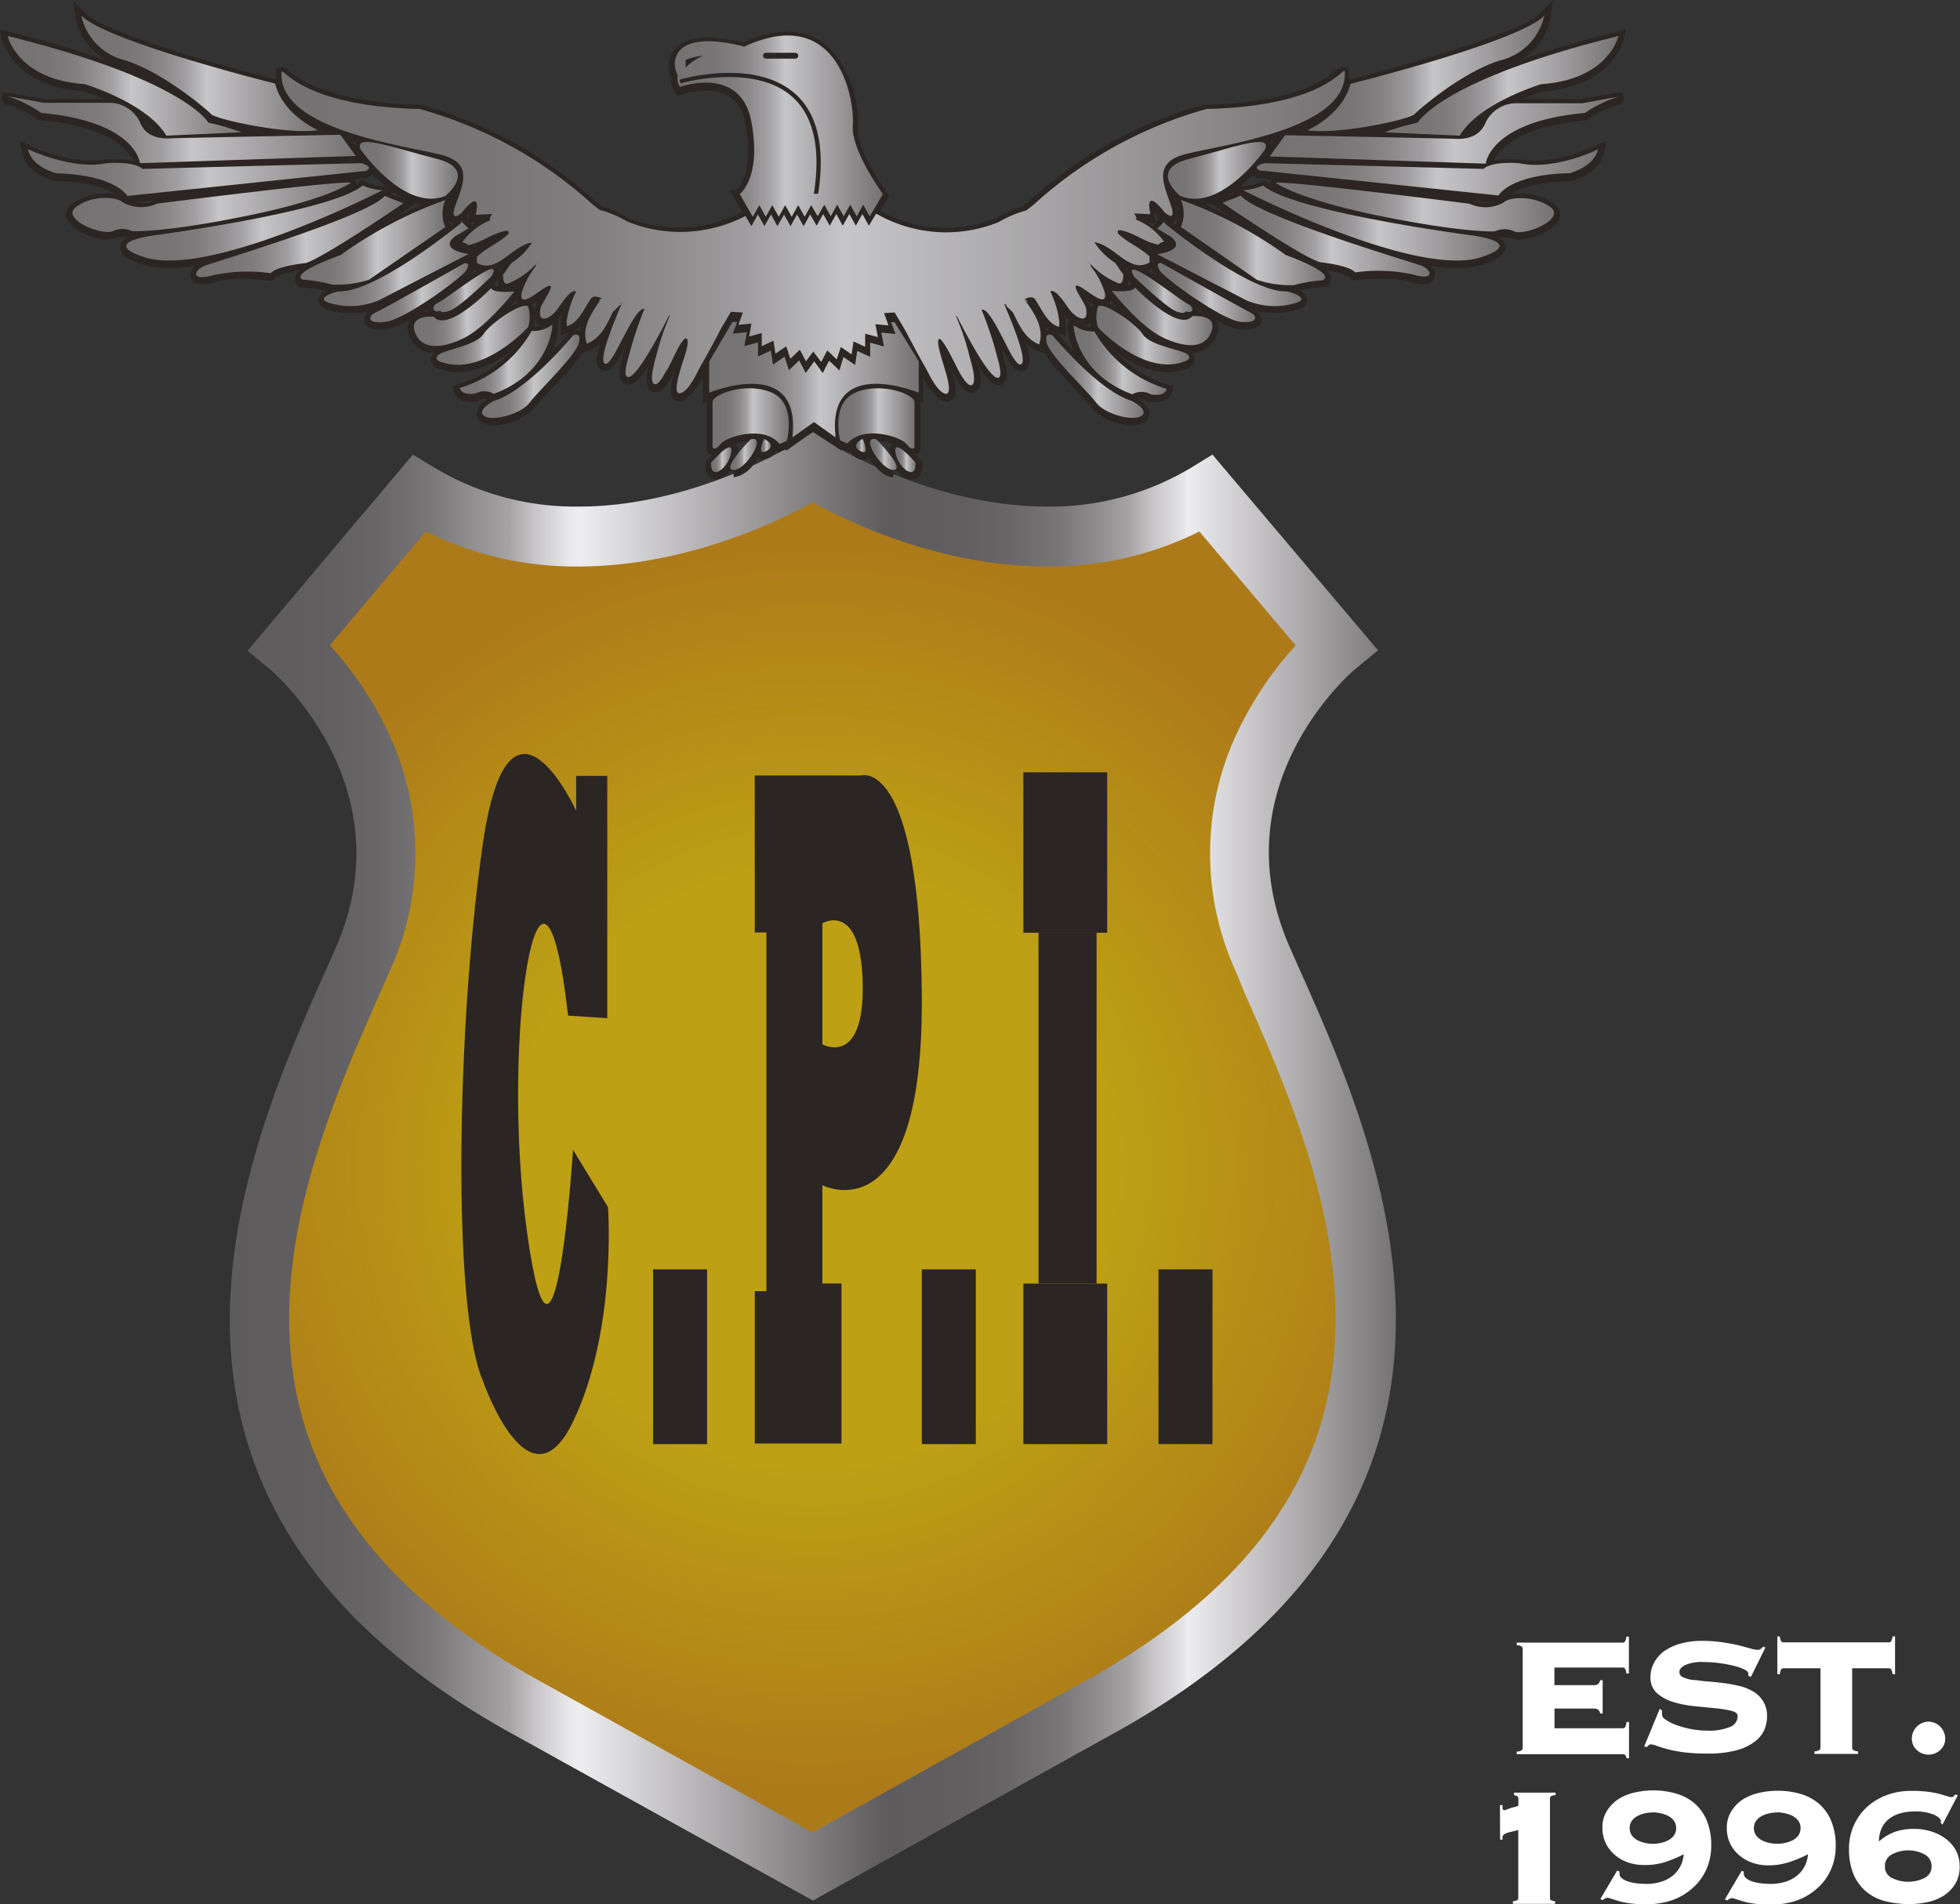 <svg xmlns="http://www.w3.org/2000/svg" xmlns:xlink="http://www.w3.org/1999/xlink" viewBox="0 0 168.12 163.36"><rect x="0" y="0" width="168.12" height="163.36" fill="#333333" stroke="none"/><defs><style>.cls-1{fill:#fff;}.cls-2{fill:url(#radial-gradient);}.cls-3{fill:#2b2523;}.cls-4{fill:url(#linear-gradient);}.cls-5{fill:url(#linear-gradient-2);}.cls-6{fill:url(#linear-gradient-3);}.cls-7{fill:url(#linear-gradient-4);}.cls-8{fill:url(#linear-gradient-5);}.cls-9{fill:url(#linear-gradient-6);}.cls-10{fill:url(#linear-gradient-7);}.cls-11{fill:url(#linear-gradient-8);}.cls-12{fill:url(#linear-gradient-9);}.cls-13{fill:url(#linear-gradient-10);}.cls-14{fill:url(#linear-gradient-11);}.cls-15{fill:url(#linear-gradient-12);}.cls-16{fill:url(#linear-gradient-13);}.cls-17{fill:url(#linear-gradient-14);}.cls-18{fill:url(#linear-gradient-15);}.cls-19{fill:url(#linear-gradient-16);}.cls-20{fill:url(#linear-gradient-17);}.cls-21{fill:url(#linear-gradient-18);}.cls-22{fill:url(#linear-gradient-19);}.cls-23{fill:url(#linear-gradient-20);}.cls-24{fill:url(#linear-gradient-21);}.cls-25{fill:url(#linear-gradient-22);}.cls-26{fill:url(#linear-gradient-23);}.cls-27{fill:url(#linear-gradient-24);}.cls-28{fill:url(#linear-gradient-25);}.cls-29{fill:url(#linear-gradient-26);}.cls-30{fill:url(#linear-gradient-27);}.cls-31{fill:url(#linear-gradient-28);}.cls-32{fill:url(#linear-gradient-29);}.cls-33{fill:url(#linear-gradient-30);}.cls-34{fill:url(#linear-gradient-31);}.cls-35{fill:url(#linear-gradient-32);}.cls-36{fill:url(#linear-gradient-33);}.cls-37{fill:url(#linear-gradient-34);}.cls-38{fill:url(#linear-gradient-35);}.cls-39{fill:url(#linear-gradient-36);}.cls-40{fill:url(#linear-gradient-37);}.cls-41{fill:url(#linear-gradient-38);}.cls-42{fill:url(#linear-gradient-39);}.cls-43{fill:url(#linear-gradient-40);}.cls-44{fill:url(#linear-gradient-41);}.cls-45{fill:url(#linear-gradient-42);}.cls-46{fill:url(#linear-gradient-43);}.cls-47{fill:url(#linear-gradient-44);}.cls-48{fill:url(#linear-gradient-45);}.cls-49{fill:url(#linear-gradient-46);}.cls-50{fill:url(#linear-gradient-47);}.cls-51{fill:url(#linear-gradient-48);}.cls-52{fill:url(#linear-gradient-49);}.cls-53{fill:url(#linear-gradient-50);}.cls-54{fill:url(#linear-gradient-51);}.cls-55{fill:url(#linear-gradient-52);}.cls-56{fill:url(#linear-gradient-53);}.cls-57{fill:url(#linear-gradient-54);}</style><radialGradient id="radial-gradient" cx="69.73" cy="100.08" r="53.74" gradientUnits="userSpaceOnUse"><stop offset="0.48" stop-color="#bda014"/><stop offset="1" stop-color="#ad7a19"/></radialGradient><linearGradient id="linear-gradient" x1="19.71" y1="100.08" x2="119.74" y2="100.08" gradientUnits="userSpaceOnUse"><stop offset="0" stop-color="#5f5c5d"/><stop offset="0.08" stop-color="#615e5f"/><stop offset="0.13" stop-color="#6a6768"/><stop offset="0.17" stop-color="#777576"/><stop offset="0.2" stop-color="#8b898a"/><stop offset="0.24" stop-color="#a5a3a4"/><stop offset="0.26" stop-color="#c4c2c4"/><stop offset="0.29" stop-color="#e8e7e9"/><stop offset="0.3" stop-color="#eeedef"/><stop offset="0.56" stop-color="#5f5c5d"/><stop offset="0.63" stop-color="#615e5f"/><stop offset="0.67" stop-color="#6a6768"/><stop offset="0.71" stop-color="#777576"/><stop offset="0.74" stop-color="#8b898a"/><stop offset="0.77" stop-color="#a5a3a4"/><stop offset="0.79" stop-color="#c4c2c4"/><stop offset="0.82" stop-color="#e8e7e9"/><stop offset="0.82" stop-color="#eeedef"/><stop offset="1" stop-color="#757273"/></linearGradient><linearGradient id="linear-gradient-2" x1="53.11" y1="26.1" x2="53.31" y2="26.1" gradientUnits="userSpaceOnUse"><stop offset="0" stop-color="#757273"/><stop offset="0.17" stop-color="#777475"/><stop offset="0.28" stop-color="#7f7d7e"/><stop offset="0.36" stop-color="#8d8b8c"/><stop offset="0.44" stop-color="#a09ea0"/><stop offset="0.5" stop-color="#b9b8ba"/><stop offset="0.53" stop-color="#c6c5c7"/><stop offset="1" stop-color="#757273"/></linearGradient><linearGradient id="linear-gradient-3" x1="51.31" y1="25.82" x2="51.58" y2="25.82" xlink:href="#linear-gradient-2"/><linearGradient id="linear-gradient-4" x1="45.94" y1="22.57" x2="46.18" y2="22.57" xlink:href="#linear-gradient-2"/><linearGradient id="linear-gradient-5" x1="86.14" y1="26.1" x2="86.34" y2="26.1" xlink:href="#linear-gradient-2"/><linearGradient id="linear-gradient-6" x1="87.87" y1="25.82" x2="88.14" y2="25.82" xlink:href="#linear-gradient-2"/><linearGradient id="linear-gradient-7" x1="93.27" y1="22.57" x2="93.51" y2="22.57" xlink:href="#linear-gradient-2"/><linearGradient id="linear-gradient-8" x1="108.88" y1="11.18" x2="138.79" y2="11.18" xlink:href="#linear-gradient-2"/><linearGradient id="linear-gradient-9" x1="107.8" y1="14.83" x2="137.07" y2="14.83" xlink:href="#linear-gradient-2"/><linearGradient id="linear-gradient-10" x1="109.38" y1="17.79" x2="133.28" y2="17.79" xlink:href="#linear-gradient-2"/><linearGradient id="linear-gradient-11" x1="106.64" y1="19.13" x2="128.63" y2="19.13" xlink:href="#linear-gradient-2"/><linearGradient id="linear-gradient-12" x1="104.85" y1="20.28" x2="122.62" y2="20.28" xlink:href="#linear-gradient-2"/><linearGradient id="linear-gradient-13" x1="101.25" y1="20.8" x2="113.67" y2="20.8" xlink:href="#linear-gradient-2"/><linearGradient id="linear-gradient-14" x1="99.26" y1="22.58" x2="111.63" y2="22.58" xlink:href="#linear-gradient-2"/><linearGradient id="linear-gradient-15" x1="99.31" y1="25.11" x2="107.7" y2="25.11" xlink:href="#linear-gradient-2"/><linearGradient id="linear-gradient-16" x1="97.1" y1="24.95" x2="102.28" y2="24.95" xlink:href="#linear-gradient-2"/><linearGradient id="linear-gradient-17" x1="95.33" y1="27.15" x2="103.97" y2="27.15" xlink:href="#linear-gradient-2"/><linearGradient id="linear-gradient-18" x1="94" y1="28.76" x2="101.99" y2="28.76" xlink:href="#linear-gradient-2"/><linearGradient id="linear-gradient-19" x1="92.09" y1="30.85" x2="100.05" y2="30.85" xlink:href="#linear-gradient-2"/><linearGradient id="linear-gradient-20" x1="89.74" y1="32.28" x2="98.1" y2="32.28" xlink:href="#linear-gradient-2"/><linearGradient id="linear-gradient-21" x1="118.75" y1="7.36" x2="138.79" y2="7.36" xlink:href="#linear-gradient-2"/><linearGradient id="linear-gradient-22" x1="112.15" y1="6.3" x2="132.47" y2="6.3" xlink:href="#linear-gradient-2"/><linearGradient id="linear-gradient-23" x1="100.17" y1="14.62" x2="108.59" y2="14.62" xlink:href="#linear-gradient-2"/><linearGradient id="linear-gradient-24" x1="87.87" y1="25.79" x2="88.13" y2="25.79" xlink:href="#linear-gradient-2"/><linearGradient id="linear-gradient-25" x1="86.14" y1="26.12" x2="86.29" y2="26.12" xlink:href="#linear-gradient-2"/><linearGradient id="linear-gradient-26" x1="0.66" y1="11.18" x2="30.57" y2="11.18" xlink:href="#linear-gradient-2"/><linearGradient id="linear-gradient-27" x1="2.38" y1="14.83" x2="31.65" y2="14.83" xlink:href="#linear-gradient-2"/><linearGradient id="linear-gradient-28" x1="6.17" y1="17.79" x2="30.08" y2="17.79" xlink:href="#linear-gradient-2"/><linearGradient id="linear-gradient-29" x1="10.83" y1="19.13" x2="32.81" y2="19.13" xlink:href="#linear-gradient-2"/><linearGradient id="linear-gradient-30" x1="16.84" y1="20.28" x2="34.6" y2="20.28" xlink:href="#linear-gradient-2"/><linearGradient id="linear-gradient-31" x1="25.78" y1="20.8" x2="38.2" y2="20.8" xlink:href="#linear-gradient-2"/><linearGradient id="linear-gradient-32" x1="27.82" y1="22.58" x2="40.19" y2="22.58" xlink:href="#linear-gradient-2"/><linearGradient id="linear-gradient-33" x1="31.75" y1="25.11" x2="40.14" y2="25.11" xlink:href="#linear-gradient-2"/><linearGradient id="linear-gradient-34" x1="37.17" y1="24.95" x2="42.35" y2="24.95" xlink:href="#linear-gradient-2"/><linearGradient id="linear-gradient-35" x1="35.48" y1="27.15" x2="44.13" y2="27.15" xlink:href="#linear-gradient-2"/><linearGradient id="linear-gradient-36" x1="37.46" y1="28.76" x2="45.45" y2="28.76" xlink:href="#linear-gradient-2"/><linearGradient id="linear-gradient-37" x1="39.41" y1="30.85" x2="47.37" y2="30.85" xlink:href="#linear-gradient-2"/><linearGradient id="linear-gradient-38" x1="41.35" y1="32.28" x2="49.71" y2="32.28" xlink:href="#linear-gradient-2"/><linearGradient id="linear-gradient-39" x1="0.66" y1="7.36" x2="20.7" y2="7.36" xlink:href="#linear-gradient-2"/><linearGradient id="linear-gradient-40" x1="6.98" y1="6.3" x2="27.3" y2="6.3" xlink:href="#linear-gradient-2"/><linearGradient id="linear-gradient-41" x1="30.87" y1="14.62" x2="39.28" y2="14.62" xlink:href="#linear-gradient-2"/><linearGradient id="linear-gradient-42" x1="51.32" y1="25.79" x2="51.58" y2="25.79" xlink:href="#linear-gradient-2"/><linearGradient id="linear-gradient-43" x1="53.16" y1="26.12" x2="53.31" y2="26.12" xlink:href="#linear-gradient-2"/><linearGradient id="linear-gradient-44" x1="24.14" y1="19.96" x2="115.31" y2="19.96" xlink:href="#linear-gradient-2"/><linearGradient id="linear-gradient-45" x1="71.9" y1="35.9" x2="78.44" y2="35.9" xlink:href="#linear-gradient-2"/><linearGradient id="linear-gradient-46" x1="76.8" y1="39.43" x2="78.54" y2="39.43" xlink:href="#linear-gradient-2"/><linearGradient id="linear-gradient-47" x1="74.64" y1="38.98" x2="76.92" y2="38.98" xlink:href="#linear-gradient-2"/><linearGradient id="linear-gradient-48" x1="73.44" y1="38.22" x2="74.28" y2="38.22" xlink:href="#linear-gradient-2"/><linearGradient id="linear-gradient-49" x1="61.12" y1="35.9" x2="67.66" y2="35.9" xlink:href="#linear-gradient-2"/><linearGradient id="linear-gradient-50" x1="61.02" y1="39.43" x2="62.76" y2="39.43" xlink:href="#linear-gradient-2"/><linearGradient id="linear-gradient-51" x1="62.64" y1="38.98" x2="64.92" y2="38.98" xlink:href="#linear-gradient-2"/><linearGradient id="linear-gradient-52" x1="65.28" y1="38.22" x2="66.12" y2="38.22" xlink:href="#linear-gradient-2"/><linearGradient id="linear-gradient-53" x1="60.8" y1="32.57" x2="78.75" y2="32.57" xlink:href="#linear-gradient-2"/><linearGradient id="linear-gradient-54" x1="57.89" y1="10.82" x2="75.72" y2="10.82" xlink:href="#linear-gradient-2"/></defs><title>Recurso 1</title><g id="Capa_2" data-name="Capa 2"><g id="Layer_1" data-name="Layer 1"><path class="cls-1" d="M128.66,154.86h.22a2,2,0,0,0,0,.27c0,.11.08.17.17.17l.2-.06.36-.14L130,155l.24-.09v-.58a.25.25,0,0,0-.13-.25,1,1,0,0,0-.24-.07v-.22h3.56V154a1.19,1.19,0,0,0-.34.07.24.24,0,0,0-.14.25v8.47c0,.14,0,.22.14.25a1.06,1.06,0,0,0,.3.07v.22h-3.62v-.22a1.12,1.12,0,0,0,.32-.07c.09,0,.14-.12.14-.25V157l-.74.18a1.68,1.68,0,0,0-.42.16.41.41,0,0,0-.18.19.75.75,0,0,0,0,.29h-.22Z"/><path class="cls-1" d="M138.91,160.56v.16a.52.52,0,0,0,.2.41,1.52,1.52,0,0,0,.53.28,3.85,3.85,0,0,0,.75.16,6.77,6.77,0,0,0,.86.05,4,4,0,0,0,1.12-.15,3,3,0,0,0,1-.47,2.68,2.68,0,0,0,.71-.79,2.62,2.62,0,0,0,.34-1.13,11,11,0,0,1-1.73.71A5.78,5.78,0,0,1,141,160a4.13,4.13,0,0,1-1.35-.22,3.47,3.47,0,0,1-1.13-.64,3.13,3.13,0,0,1-.78-1,3,3,0,0,1-.29-1.34,2.58,2.58,0,0,1,.41-1.48,3.3,3.3,0,0,1,1-1,4.62,4.62,0,0,1,1.4-.55,7.11,7.11,0,0,1,3.57.12,4.26,4.26,0,0,1,1.59.88,4,4,0,0,1,1,1.47,5.46,5.46,0,0,1,.36,2.08,4.88,4.88,0,0,1-.46,2.15,4.63,4.63,0,0,1-1.22,1.58,5.17,5.17,0,0,1-1.77,1,7,7,0,0,1-2.12.32,10.63,10.63,0,0,1-1.3-.07,7.37,7.37,0,0,1-1-.19l-.69-.21a1.45,1.45,0,0,0-.31-.09.59.59,0,0,0-.42.2l-.22-.09,1.44-2.44Zm2.87-5.07a3.3,3.3,0,0,0-.6.06,2.65,2.65,0,0,0-.65.21,1.51,1.51,0,0,0-.53.41,1.13,1.13,0,0,0,0,1.33,1.51,1.51,0,0,0,.53.41,2.55,2.55,0,0,0,.65.21,2.83,2.83,0,0,0,1.2,0,2.54,2.54,0,0,0,.65-.21,1.52,1.52,0,0,0,.53-.41,1.13,1.13,0,0,0,0-1.33,1.52,1.52,0,0,0-.53-.41,2.64,2.64,0,0,0-.65-.21A3.3,3.3,0,0,0,141.79,155.48Z"/><path class="cls-1" d="M149.57,160.56v.16a.53.53,0,0,0,.2.41,1.55,1.55,0,0,0,.53.28,3.93,3.93,0,0,0,.75.16,6.77,6.77,0,0,0,.86.05,4,4,0,0,0,1.12-.15,3,3,0,0,0,1-.47,2.69,2.69,0,0,0,.71-.79,2.6,2.6,0,0,0,.34-1.13,11,11,0,0,1-1.73.71,5.78,5.78,0,0,1-1.69.24,4.1,4.1,0,0,1-1.34-.22,3.46,3.46,0,0,1-1.13-.64,3.11,3.11,0,0,1-.78-1,3,3,0,0,1-.29-1.34,2.6,2.6,0,0,1,.41-1.48,3.3,3.3,0,0,1,1-1,4.59,4.59,0,0,1,1.4-.55,7,7,0,0,1,1.5-.17,6.89,6.89,0,0,1,2.07.29,4.27,4.27,0,0,1,1.59.88,4,4,0,0,1,1,1.47,5.42,5.42,0,0,1,.37,2.08,4.92,4.92,0,0,1-.46,2.15,4.65,4.65,0,0,1-1.22,1.58,5.16,5.16,0,0,1-1.77,1,7,7,0,0,1-2.12.32,10.55,10.55,0,0,1-1.3-.07,7.37,7.37,0,0,1-1-.19l-.69-.21a1.44,1.44,0,0,0-.31-.09.59.59,0,0,0-.42.2l-.22-.09,1.44-2.44Zm2.87-5.07a3.26,3.26,0,0,0-.6.06,2.62,2.62,0,0,0-.65.21,1.51,1.51,0,0,0-.53.41,1.11,1.11,0,0,0,0,1.33,1.51,1.51,0,0,0,.53.41,2.53,2.53,0,0,0,.65.21,3.32,3.32,0,0,0,.6.06,3.36,3.36,0,0,0,.6-.06,2.59,2.59,0,0,0,.66-.21,1.51,1.51,0,0,0,.53-.41,1.13,1.13,0,0,0,0-1.33,1.51,1.51,0,0,0-.53-.41,2.69,2.69,0,0,0-.66-.21A3.3,3.3,0,0,0,152.44,155.48Z"/><path class="cls-1" d="M166.48,156.41a.19.19,0,0,0,0-.09v-.09q0-.26-.58-.54a4.16,4.16,0,0,0-1.75-.28,4.32,4.32,0,0,0-1.16.16,2.77,2.77,0,0,0-.94.46,2.2,2.2,0,0,0-.64.8,2.63,2.63,0,0,0-.24,1.15,4.34,4.34,0,0,1,1.41-.84,5.07,5.07,0,0,1,1.63-.24,4.9,4.9,0,0,1,1.41.21,4.06,4.06,0,0,1,1.25.62,3.14,3.14,0,0,1,.89,1,2.91,2.91,0,0,1,.33,1.43,2.69,2.69,0,0,1-.4,1.49,3.19,3.19,0,0,1-1,1,4.26,4.26,0,0,1-1.39.54,7.49,7.49,0,0,1-1.49.16,8.3,8.3,0,0,1-2.11-.25,4.12,4.12,0,0,1-1.65-.84,3.94,3.94,0,0,1-1.07-1.48,5.51,5.51,0,0,1-.38-2.15,4.8,4.8,0,0,1,1.58-3.64,5.16,5.16,0,0,1,1.69-1,6,6,0,0,1,2.06-.35,11.06,11.06,0,0,1,1.46.08,8.34,8.34,0,0,1,1,.19l.65.19a1.21,1.21,0,0,0,.36.08.2.2,0,0,0,.17-.08.94.94,0,0,1,.16-.15l.2.07-1.31,2.51Zm-.8,3.69a1.11,1.11,0,0,0-.58-1,3,3,0,0,0-2.84,0,1.11,1.11,0,0,0-.58,1,1.06,1.06,0,0,0,.58,1,3.15,3.15,0,0,0,2.84,0A1.06,1.06,0,0,0,165.68,160.1Z"/><path class="cls-1" d="M137.26,147a.58.58,0,0,0-.15-.3.54.54,0,0,0-.39-.12h-3.38v1.69h5.84a.25.25,0,0,0,.22-.1,1,1,0,0,0,.11-.44h.22v3.11h-.22a.46.46,0,0,0-.11-.29.35.35,0,0,0-.22-.06H130.1v-.22a.82.82,0,0,0,.43-.12.28.28,0,0,0,.08-.21v-8.47a.28.28,0,0,0-.08-.21.82.82,0,0,0-.43-.12v-.22h9.07a.25.25,0,0,0,.22-.1.94.94,0,0,0,.11-.41h.22v3.16h-.22a.93.93,0,0,0-.11-.41.25.25,0,0,0-.22-.1h-5.84v1.51h3.38a.53.53,0,0,0,.39-.12.57.57,0,0,0,.15-.3h.22V147Z"/><path class="cls-1" d="M142.57,146.77a1.38,1.38,0,0,0,0,.38c0,.12.11.26.34.41a4.23,4.23,0,0,0,.87.43,8.07,8.07,0,0,0,1.23.34,7.27,7.27,0,0,0,1.4.14,4.71,4.71,0,0,0,2-.32,1,1,0,0,0,.64-.92c0-.22-.18-.37-.55-.46a9.76,9.76,0,0,0-1.39-.22l-1.8-.18a9.05,9.05,0,0,1-1.8-.36,3.68,3.68,0,0,1-1.39-.76,1.76,1.76,0,0,1-.55-1.37,2.52,2.52,0,0,1,.32-1.25,2.94,2.94,0,0,1,.89-1,4.59,4.59,0,0,1,1.39-.63,6.82,6.82,0,0,1,1.82-.23,11.6,11.6,0,0,1,1.73.12q.8.12,1.42.26l1,.27a2.57,2.57,0,0,0,.6.12.48.48,0,0,0,.29-.08,1.21,1.21,0,0,0,.2-.19l.2.07-1.25,2.53-.22-.11v-.2c0-.11-.12-.22-.35-.34a4.61,4.61,0,0,0-.9-.31,11.47,11.47,0,0,0-1.22-.23,9.67,9.67,0,0,0-1.31-.09,3.56,3.56,0,0,0-1.66.27c-.32.18-.47.38-.47.58a.5.5,0,0,0,.33.46,3,3,0,0,0,.85.23c.35,0,.75.09,1.2.12s.91.08,1.38.14a13,13,0,0,1,1.38.25,4.32,4.32,0,0,1,1.2.48,2.55,2.55,0,0,1,.85.84,2.4,2.4,0,0,1,.33,1.3,3,3,0,0,1-.25,1.18,2.65,2.65,0,0,1-.84,1,4.47,4.47,0,0,1-1.58.73,9.4,9.4,0,0,1-2.46.27,15.54,15.54,0,0,1-2-.11,11.21,11.21,0,0,1-1.41-.27c-.39-.1-.69-.2-.92-.28a1.57,1.57,0,0,0-.5-.13.27.27,0,0,0-.19.07l-.17.16-.22-.05,1.34-3.24Z"/><path class="cls-1" d="M155.64,150.25a.81.81,0,0,0,.43-.12.28.28,0,0,0,.08-.21v-6.8H153a.25.25,0,0,0-.22.1,1,1,0,0,0-.11.41h-.22v-3.24h.22a1,1,0,0,0,.11.41.25.25,0,0,0,.22.1h9a.26.26,0,0,0,.22-.1,1,1,0,0,0,.11-.41h.22v3.24h-.22a1,1,0,0,0-.11-.41.26.26,0,0,0-.22-.1h-3.13v6.8a.28.28,0,0,0,.08.21.81.81,0,0,0,.43.12v.22h-3.75Z"/><path class="cls-1" d="M165.41,147.7a1.46,1.46,0,0,1,1.44,1.44,1.29,1.29,0,0,1-.43,1,1.47,1.47,0,0,1-2,0,1.28,1.28,0,0,1-.43-1,1.46,1.46,0,0,1,1.44-1.44Z"/><path class="cls-2" d="M108.1,82.36c-6.84-15.62,6.23-26.6,6.23-26.6L103.27,42.67c-15.54,9.4-33.54-2.2-33.54-2.2s-18,11.59-33.54,2.2L25.12,55.76s13.08,11,6.23,26.6S10,126.88,45.8,146.37l23.93,13.3,23.93-13.3C129.48,126.88,114.94,98,108.1,82.36Z"/><path class="cls-3" d="M52.09,87.35V66.56H49.42v3s-5.76-12.65-8,2.81-2.67,39.9,0,46.09c0,0,3.94,11.38,7.73,3.51s3-18.41,3-18.41l-3-4.92s-1.54,24.17-3.93,7.17,1.26-38.36,3.51-18.68Z"/><path class="cls-3" d="M79.07,85.53c-.14-20.66-5.21-19-5.21-19H64.74V80h1v30.77h-1v13.07h7.44V110.11H70.54v-8.43S79.21,106.18,79.07,85.53ZM70.54,89.6V79.21s3.32-2,3.46,5.19S70.54,89.6,70.54,89.6Z"/><rect class="cls-3" x="56.02" y="108.9" width="4.63" height="14.99"/><rect class="cls-3" x="79.07" y="108.9" width="4.63" height="14.99"/><rect class="cls-3" x="99.37" y="108.9" width="4.63" height="14.99"/><rect class="cls-3" x="87.78" y="110.12" width="7.19" height="13.77"/><rect class="cls-3" x="87.78" y="66.26" width="7.19" height="13.76"/><rect class="cls-3" x="89.08" y="80.02" width="4.98" height="30.1"/><path class="cls-4" d="M69.73,163.05,44.4,149C7.65,129,20.85,99.14,28,83.11l.81-1.83c6.06-13.82-5.46-23.71-5.58-23.8l-2-1.65L35.42,39l1.86,1.13a23.49,23.49,0,0,0,12.34,3.33c10.06,0,18.64-5.45,18.72-5.5l1.38-.89,1.38.89c.08.05,8.71,5.5,18.72,5.5a23.49,23.49,0,0,0,12.34-3.33L104,39l14.2,16.79-2,1.65c-.47.4-11.6,10.07-5.58,23.8l.81,1.83C118.6,99.14,131.81,129,95,149ZM28.29,55.36a30.11,30.11,0,0,1,4.52,6.48,24.29,24.29,0,0,1,.62,21.48l-.82,1.85c-3.44,7.78-8.16,18.44-7.79,29.13.43,12.49,7.64,22.37,22,30.2l22.87,12.71,22.85-12.7c14.41-7.84,21.62-17.72,22-30.21.37-10.69-4.34-21.35-7.79-29.13L106,83.33a24.28,24.28,0,0,1,.62-21.48,30.15,30.15,0,0,1,4.52-6.48l-8.26-9.77a28.77,28.77,0,0,1-13.06,3c-9.14,0-17-3.79-20.11-5.5-3.09,1.71-11,5.5-20.11,5.5a28.79,28.79,0,0,1-13.07-3Z"/><path class="cls-3" d="M53.16,26.32l.15-.14C53.07,26.09,53.08,26.28,53.16,26.32Z"/><path class="cls-3" d="M53.26,26.9l-.3-.13a.59.59,0,0,1-.34-.66.62.62,0,0,1,.86-.41l.8.29Zm0-.8.06.07-.17.47a.42.42,0,0,0,.46-.33.41.41,0,0,0-.25-.46Z"/><path class="cls-3" d="M51.58,25.73l-.26.39C51.29,26.22,51.34,26.19,51.58,25.73Z"/><path class="cls-3" d="M51.32,26.67h-.25l-.3-.4.14-.43.25-.38L52,26C51.8,26.4,51.66,26.67,51.32,26.67Z"/><path class="cls-3" d="M45.94,22.92a2.36,2.36,0,0,0,.25-.45A4.14,4.14,0,0,1,45.94,22.92Z"/><path class="cls-3" d="M46.33,23.24l-.82-.58a3.94,3.94,0,0,0,.2-.36l.44.21-.42-.24h0l0,0,.91.42h0l-.46-.16.44.21A2.53,2.53,0,0,1,46.33,23.24Z"/><path class="cls-3" d="M86.14,26.17l.15.14C86.37,26.28,86.38,26.09,86.14,26.17Z"/><path class="cls-3" d="M86.2,26.9l-.34-.31L85.3,26l.76-.37.19,0a.59.59,0,0,1,.58.46.6.6,0,0,1-.34.67Zm-.11-1a.41.41,0,0,0-.24.46.42.42,0,0,0,.4.34l-.11-.48.06-.07Z"/><path class="cls-3" d="M88.13,26.12l-.26-.39C88.11,26.19,88.16,26.22,88.13,26.12Z"/><path class="cls-3" d="M88.13,26.67c-.34,0-.47-.25-.71-.71l.86-.51.33.53.07.24-.3.45Z"/><path class="cls-3" d="M93.51,22.92a4.1,4.1,0,0,1-.24-.45A2.28,2.28,0,0,0,93.51,22.92Z"/><path class="cls-3" d="M93.12,23.24a2.66,2.66,0,0,1-.31-.55h0l.91-.42h0a3.39,3.39,0,0,0,.21.39Z"/><path class="cls-3" d="M129.9,9a2.91,2.91,0,0,0-2.49,1.7c-.71,1.66-2.65,1.33-3,1.33l-14.18-.29-1.32,1.82,18.53.62s.34-3.61,8.5-4.35a11.06,11.06,0,0,1,2.69-1.33c1.08-.25-2.9.5-2.9.5Z"/><path class="cls-3" d="M127.87,14.69,107.92,14l2-2.8,14.45.3h.19l.43,0a1.85,1.85,0,0,0,1.93-1,3.39,3.39,0,0,1,2.94-2h5.82c2.87-.55,3-.55,3.08-.55h.45l.06.45c.05.45-.38.55-.57.6a10.28,10.28,0,0,0-2.53,1.25l-.11.07H136c-7.54.69-8,3.87-8,3.9Zm-18-1.61,17.18.58c.36-1,1.79-3.35,7.45-4.18H129.9a2.39,2.39,0,0,0-2,1.39A2.8,2.8,0,0,1,125,12.54l-.5,0h-.14l-13.93-.29Z"/><path class="cls-3" d="M130.31,14.17s-2.28-.21-3.07.49l-18.61-.49h-.16s-1.16.24-.42.62l20.48,2.15s1-1.82,6.1-1.91c0,0,2.15-.54,2.44-2.07C137.07,13,133.3,14.79,130.31,14.17Z"/><path class="cls-3" d="M128.8,17.46l-.32,0-20.65-2.2c-.51-.26-.54-.6-.52-.78.06-.48.61-.69,1.06-.78h.27l18.45.49a4.55,4.55,0,0,1,2.48-.52c.46,0,.8,0,.8,0a6.45,6.45,0,0,0,1.29.13,14.06,14.06,0,0,0,5.2-1.28l.9-.43-.19,1c-.35,1.83-2.72,2.44-2.82,2.46h-.11c-4.65.08-5.66,1.64-5.67,1.66Zm-16-2.68,15.53,1.63a6,6,0,0,1,3.5-1.62,7.32,7.32,0,0,1-1.58-.14s-.28,0-.66,0a3.48,3.48,0,0,0-2,.4l-.15.13Zm22.82-.69a15.8,15.8,0,0,1-1.77.48l.74,0A4.57,4.57,0,0,0,135.59,14.09Z"/><path class="cls-3" d="M133,17.9c-1.38-1-3.49-.91-4-.41a3.21,3.21,0,0,1-2.94.12s-16.62-2.12-16.62-1.78c0,0,1.95,1.43,9.08,2.86s9.7,1.29,9.7,1.29a1.94,1.94,0,0,1,1.66,0C130.77,20.39,134.34,18.94,133,17.9Z"/><path class="cls-3" d="M130.26,20.55h0a1.62,1.62,0,0,1-.64-.11,2,2,0,0,0-1.22,0l-.22.06H128a54,54,0,0,1-9.62-1.3c-7.16-1.43-9.19-2.88-9.28-2.94l-.2-.15v-.25c0-.25.13-.54.75-.54,2.1,0,15.85,1.75,16.43,1.82l.15,0,.11.1a1.8,1.8,0,0,0,1,.18,2.39,2.39,0,0,0,1.32-.29,3,3,0,0,1,1.82-.51,4.81,4.81,0,0,1,2.85.89,1.09,1.09,0,0,1,.45,1.25C133.38,19.77,131.38,20.55,130.26,20.55ZM129,19.29a2.65,2.65,0,0,1,1.05.22.66.66,0,0,0,.24,0c1,0,2.51-.8,2.52-1.13h0a.37.37,0,0,0-.11-.11,3.79,3.79,0,0,0-2.24-.69,2,2,0,0,0-1.14.24,3.22,3.22,0,0,1-2,.56,3,3,0,0,1-1.47-.32c-1.12-.14-9.44-1.19-13.79-1.62a46.79,46.79,0,0,0,6.54,1.72A53.1,53.1,0,0,0,128,19.48H128A2.35,2.35,0,0,1,129,19.29Z"/><path class="cls-3" d="M126.46,20.35S111,18.32,108.34,16a5.15,5.15,0,0,1-1.7.41s14.13,7.26,20.06,5.85C126.71,22.29,131.19,21.13,126.46,20.35Z"/><path class="cls-3" d="M125,23h0c-6.61,0-18.06-5.83-18.54-6.08l-2.16-1.11,2.43.16h0a4.84,4.84,0,0,0,1.47-.37l.29-.12.24.2c2.08,1.79,13.59,3.63,17.85,4.19,1.83.3,2.58.69,2.6,1.35s-1.23,1.3-2.3,1.58A8.12,8.12,0,0,1,125,23Zm-15.64-5.8C113.09,18.91,120.37,22,125,22h0a7.16,7.16,0,0,0,1.63-.17,5.86,5.86,0,0,0,1.41-.55,6.47,6.47,0,0,0-1.62-.41C125.82,20.77,113.86,19.18,109.32,17.17Zm-1.14-.54L109,17a5.66,5.66,0,0,1-.73-.42Z"/><path class="cls-3" d="M121.89,22.91c-.91-.33-13.93-4.18-15.46-6l-1.57.62s6.76,4.64,8.38,5.1c0,0,2.49.24,3,.87a14.21,14.21,0,0,1,4.89.16C123.15,24.28,122.81,23.24,121.89,22.91Z"/><path class="cls-3" d="M122.1,24.38h0a4.29,4.29,0,0,1-1.13-.19,9.4,9.4,0,0,0-2.52-.29,16.91,16.91,0,0,0-2.16.14l-.29,0-.18-.23a6.23,6.23,0,0,0-2.64-.68c-1.74-.48-7.92-4.71-8.62-5.19l-.78-.53,2.79-1.1.23.27c.8.93,5.51,2.75,14,5.43l1.25.4c.59.21,1.14.72,1,1.28C123.08,23.88,122.93,24.38,122.1,24.38Zm-3.65-1.48a10.91,10.91,0,0,1,2.57.27l-.5-.16c-5.74-1.8-12.42-4-14.2-5.47l-.4.16c2.23,1.51,6.34,4.19,7.45,4.5a7.46,7.46,0,0,1,3,.83A18.36,18.36,0,0,1,118.45,22.89Z"/><path class="cls-3" d="M110.29,22a36.24,36.24,0,0,0-9-4.73,2.9,2.9,0,0,1,0,2.32l6.55,4.52a8.87,8.87,0,0,0,3.19.46,12.17,12.17,0,0,1,2.45-.41C114.72,23.58,110.29,22,110.29,22Z"/><path class="cls-3" d="M110.87,25.08a8,8,0,0,1-3.32-.53l-6.92-4.77.16-.38a2.41,2.41,0,0,0,0-1.87l-.64-1.1,1.22.37a36.38,36.38,0,0,1,9.12,4.76c3.61,1.29,3.65,2.06,3.66,2.31a.77.77,0,0,1-.52.75l-.16,0a16,16,0,0,0-2.18.32l-.09.09Zm-9-5.67,6.24,4.3a7.63,7.63,0,0,0,2.78.37h0a8.23,8.23,0,0,1,2-.36,15.63,15.63,0,0,0-2.73-1.24l-.12-.06a39.76,39.76,0,0,0-8-4.34A3.84,3.84,0,0,1,101.85,19.4Z"/><path class="cls-3" d="M110.41,25.11c-3.24.16-10.53-5.86-10.53-5.86v-.19c.09,0-.62.66-.62.66l1.16.69c1.5,1.18-1.16,1.51-1.16,1.51l7.62,3.94a6.19,6.19,0,0,0,3.94.33C112.86,25.73,110.41,25.11,110.41,25.11Z"/><path class="cls-3" d="M109.32,26.86h0a6.18,6.18,0,0,1-2.65-.55L99,22.37l-1.43-.74,1.6-.2a2.67,2.67,0,0,0,1.17-.38s-.09-.1-.26-.24l-.48-.29-.25.43v-.58l-.95-.56.49-.46.46-.45v-.35h.23l.79-1.36v1.72l.08.14h0c2.14,1.73,7.37,5.54,9.82,5.54h.18l.07,0c1.61.41,1.6,1,1.6,1.15,0,.64-.84.83-1.2.91A7.46,7.46,0,0,1,109.32,26.86Zm-8.69-4.8,6.49,3.35a5.2,5.2,0,0,0,2.2.45h0a6.37,6.37,0,0,0,1.35-.15l-.31-.1h-.07c-2.4,0-6.52-2.79-8.9-4.56a.89.89,0,0,1,0,.26A1.28,1.28,0,0,1,100.62,22.06Z"/><path class="cls-3" d="M107.28,27c-.59-.27-7.67-4.25-7.67-4.25s-.58-.11-.15.61,5.37,4.27,6.93,4.43S107.86,27.22,107.28,27Z"/><path class="cls-3" d="M106.88,28.28h0l-.53,0c-1.71-.18-6.77-3.8-7.31-4.67a1,1,0,0,1-.15-1,.72.72,0,0,1,.65-.35l.32.07c2,1.1,7.17,4,7.63,4.23a1,1,0,0,1,.69,1.08C108.12,27.9,107.83,28.28,106.88,28.28Zm-5.72-4.12c1.63,1.23,4.33,3,5.29,3.1l.34,0C105.87,26.78,103.06,25.21,101.17,24.15Z"/><path class="cls-3" d="M97.29,23.88s2.8,2.72,3.69,3,.46-.12.89,0,.65-.37,0-.68S96,21.71,97.29,23.88Z"/><path class="cls-3" d="M101.44,27.42a2.43,2.43,0,0,1-.59-.1c-1-.25-3.43-2.61-3.91-3.08l-.08-.11a1.09,1.09,0,0,1-.17-1.07c.38-.65,1.27-.28,4.3,1.88.46.33,1,.7,1.11.76a1,1,0,0,1,.67,1.08.79.79,0,0,1-1,.56A.77.77,0,0,1,101.44,27.42ZM99,24.76a9.63,9.63,0,0,0,2.13,1.59l.21,0-.91-.64C100.05,25.51,99.51,25.12,99,24.76Z"/><path class="cls-3" d="M102.28,27.25c-1.19,1.43-4.92-2.45-4.92-2.45-.23.48-2,.28-2,.28s2.42,3.08,4.37,4,3.65,1,4.19-.52S102.28,27.25,102.28,27.25Z"/><path class="cls-3" d="M102.11,30.27h0a6.21,6.21,0,0,1-2.63-.73c-2-1-4.44-4-4.54-4.15l-.74-.94,1.19.13s.35,0,.73,0a1.84,1.84,0,0,0,.84-.11l.31-.65.44.59c1,1,2.88,2.61,3.85,2.61a.38.38,0,0,0,.33-.14l.13-.16.21,0h.3a2.08,2.08,0,0,1,1.73.67,1.4,1.4,0,0,1,.1,1.34A2.22,2.22,0,0,1,102.11,30.27Zm-5.67-4.65a13.61,13.61,0,0,0,3.48,3,5.34,5.34,0,0,0,2.2.63,1.22,1.22,0,0,0,1.3-.86c0-.11.1-.32,0-.42a1.23,1.23,0,0,0-.91-.24h0a1.4,1.4,0,0,1-.93.33c-1.43,0-3.47-1.84-4.26-2.61A2.75,2.75,0,0,1,96.43,25.62Z"/><path class="cls-3" d="M98,28.78c-.68-1-3.53-2.88-3.83-2.32a3,3,0,0,0,0,1.72c0,.08,3.88,4.19,7.31,3,0,0,.87-.21.39-.64S98.66,29.82,98,28.78Z"/><path class="cls-3" d="M100.19,31.93h0c-3.25,0-6.37-3.28-6.49-3.51l0-.11a3.28,3.28,0,0,1,0-2.1.73.73,0,0,1,.67-.36c1,0,3.37,1.67,4,2.65a5.22,5.22,0,0,0,2.35,1.11,4,4,0,0,1,1.44.6.77.77,0,0,1,.28.79c-.13.49-.72.66-.9.7A4.38,4.38,0,0,1,100.19,31.93ZM94.6,28c.26.25,2.92,3,5.59,3h0a3.57,3.57,0,0,0,1-.13l-.69-.22c-1.06-.32-2.37-.72-2.9-1.52a8,8,0,0,0-3-2.17A3.14,3.14,0,0,0,94.6,28Z"/><path class="cls-3" d="M93.87,28.56l0,0A2.7,2.7,0,0,1,92.11,28c-.13-.15.09,4.12,5,5.92a1.57,1.57,0,0,1,1.58,0s1.2.25,1.37-.47A10.65,10.65,0,0,1,93.87,28.56Z"/><path class="cls-3" d="M97.14,34.47l-.22-.08c-4.87-1.79-5.42-5.93-5.33-6.46l.07-.41.66,0,.16.18A2.11,2.11,0,0,0,93.8,28h.28l.19.24A10.25,10.25,0,0,0,100.17,33l.48.12-.11.48c-.06.27-.33.9-1.41.9h0a2.88,2.88,0,0,1-.55-.05l-.12,0-.09-.07c-.32-.25-1,0-1,0Zm-4.4-5.58a6.79,6.79,0,0,0,4.34,4.49,2.32,2.32,0,0,1,1-.19A10.79,10.79,0,0,1,93.55,29,4.23,4.23,0,0,1,92.74,28.89Z"/><path class="cls-3" d="M97.1,34.53c-2.89-.85-6.82-5.63-6.82-5.63-.72-.29-.52.51-.52.51.08,1.07,3.5,4.23,4.24,5.24s3.2,1.66,3.91,1.16S97.1,34.53,97.1,34.53Z"/><path class="cls-3" d="M97.16,36.48h0a5,5,0,0,1-3.57-1.54c-.22-.31-.76-.88-1.34-1.5-1.71-1.82-2.92-3.17-3-4a1,1,0,0,1,.15-.83.85.85,0,0,1,1.05-.18l.12,0,.08.1s3.86,4.67,6.57,5.47c.45.23,1.31.74,1.36,1.4a.85.85,0,0,1-.39.77A1.8,1.8,0,0,1,97.16,36.48ZM90.7,30.14A31.11,31.11,0,0,0,93,32.76a21.28,21.28,0,0,1,1.42,1.6,4.1,4.1,0,0,0,2.75,1.13h0a1.38,1.38,0,0,0,.37,0,2.82,2.82,0,0,0-.66-.47C94.71,34.34,92,31.6,90.7,30.14Z"/><path class="cls-3" d="M121.61,10.64a22.92,22.92,0,0,0-2.86.83l6.46.29c1.62-2.8,7-4.42,7-4.42,5.81-.4,6.61-4.13,6.61-4.13C123.55,7,121.61,10.64,121.61,10.64Z"/><path class="cls-3" d="M125.5,12.28l-9.78-.44,2.89-.85.63-.21a17.85,17.85,0,0,1,2.08-.6c.69-.88,4-4.15,17.35-7.45l.78-.19-.17.79c0,.17-.95,4.08-7,4.52-.54.17-5.2,1.71-6.62,4.17Zm-3.61-1.17,3.06.14c1.85-2.78,6.87-4.32,7.09-4.38l.11,0C135.79,6.6,137.32,5,137.93,4c-13.76,3.54-15.86,6.9-15.88,6.94Z"/><path class="cls-3" d="M112.15,11.3c2.65.41,8.71-.91,9.17-1.37s4.18-3.68,7.44-4.65a5.05,5.05,0,0,0,3.7-3.81c-2.16,2.24-16.62,5.84-16.62,5.84C115.14,10,112.15,11.3,112.15,11.3Z"/><path class="cls-3" d="M113.35,11.88h0a8.54,8.54,0,0,1-1.27-.08l-1.72-.26,1.6-.69s2.77-1.23,3.4-3.65l.08-.29.29-.07c4-1,14.7-4,16.38-5.7L133.2,0,133,1.56a5.52,5.52,0,0,1-4.05,4.22c-3.06.9-6.69,4-7.23,4.52S116.18,11.88,113.35,11.88Zm2.9-4.14a6.52,6.52,0,0,1-2.39,3.13A26.64,26.64,0,0,0,121,9.56c.58-.57,4.33-3.77,7.62-4.75a4.73,4.73,0,0,0,2.78-2C127.52,4.83,118.31,7.22,116.24,7.74Z"/><path class="cls-3" d="M102,13.76c-3.61.91-.75,3.19-.75,3.19,3.53,1.41,7.26-4,7.26-4C109.16,11.5,105.61,12.84,102,13.76Z"/><path class="cls-3" d="M102.48,17.68h0a3.79,3.79,0,0,1-1.41-.27l-.13-.07c-.15-.12-1.5-1.23-1.23-2.44.16-.76.89-1.31,2.17-1.63.76-.19,1.51-.4,2.23-.6a18.69,18.69,0,0,1,3.87-.85,1.14,1.14,0,0,1,1,.41,1,1,0,0,1,0,.94C108.79,13.43,105.82,17.68,102.48,17.68Zm-1-1.18a2.78,2.78,0,0,0,1,.17h0c2.51,0,5-3.16,5.52-3.86h0a19.18,19.18,0,0,0-3.6.82c-.72.2-1.48.42-2.25.61s-1.36.52-1.43.86S101.16,16.21,101.51,16.5Z"/><path class="cls-3" d="M87.87,25.73l.26.39C88.1,26,88,25.71,87.87,25.73Z"/><path class="cls-3" d="M89.57,29.14,87.05,25.4l.83-.18c.48,0,.7.62.73.75Z"/><path class="cls-3" d="M86.29,26.32l-.15-.14C86.19,26.31,86.25,26.33,86.29,26.32Z"/><path class="cls-3" d="M86.27,26.82a.63.63,0,0,1-.59-.48L85,24.51l2.14,1.89-.76.42Z"/><path class="cls-3" d="M12,14.17l18.52-.62-1.32-1.82L15.07,12c-.37,0-2.32.33-3-1.33A2.91,2.91,0,0,0,9.55,9H3.75s-4-.75-2.9-.5A11.1,11.1,0,0,1,3.54,9.82C11.7,10.56,12,14.17,12,14.17Z"/><path class="cls-3" d="M11.59,14.69l0-.46c0-.09-.56-3.22-8-3.91H3.37l-.11-.07A10.63,10.63,0,0,0,.73,9c-.19,0-.62-.14-.57-.6l.05-.44H.67c.05,0,.21,0,3.17.56H9.55a3.4,3.4,0,0,1,3,2,1.85,1.85,0,0,0,1.93,1l.43,0h.2l14.44-.3,2,2.8ZM5,9.49c5.63.83,7.05,3.16,7.41,4.17l17.19-.58L29,12.23l-14.07.29-.5,0a2.8,2.8,0,0,1-2.85-1.66,2.39,2.39,0,0,0-2-1.39Z"/><path class="cls-3" d="M10.92,16.94,31.4,14.79c.75-.38-.42-.62-.42-.62h-.16l-18.61.49c-.79-.7-3.07-.49-3.07-.49-3,.62-6.76-1.2-6.76-1.2C2.67,14.5,4.83,15,4.83,15,9.92,15.12,10.92,16.94,10.92,16.94Z"/><path class="cls-3" d="M10.64,17.48l-.16-.29c0-.07-1.1-1.58-5.67-1.65H4.71c-.1,0-2.47-.63-2.82-2.46l-.19-1,.9.43A14.06,14.06,0,0,0,7.8,13.8,6.11,6.11,0,0,0,9,13.68a7.89,7.89,0,0,1,.86,0,4.56,4.56,0,0,1,2.48.52L31,13.67h0c.45.09,1,.31,1.06.78,0,.22,0,.53-.52.78l-.17.05Zm-3-2.68a6,6,0,0,1,3.5,1.62l15.53-1.63L12,15.17,11.87,15a3.48,3.48,0,0,0-2-.4c-.41,0-.7,0-.71,0A6.92,6.92,0,0,1,7.66,14.8ZM4.9,14.54l.73,0a15.51,15.51,0,0,1-1.77-.48A4.54,4.54,0,0,0,4.9,14.54Z"/><path class="cls-3" d="M21,18.68c7.13-1.42,9.08-2.86,9.08-2.86,0-.33-16.62,1.78-16.62,1.78a3.21,3.21,0,0,1-2.94-.12c-.54-.5-2.65-.62-4,.41S8.68,20.39,9.64,20a1.94,1.94,0,0,1,1.66,0S13.87,20.1,21,18.68Z"/><path class="cls-3" d="M9.2,20.55c-1.12,0-3.12-.77-3.47-1.8a1.09,1.09,0,0,1,.45-1.25A4.81,4.81,0,0,1,9,16.61a3,3,0,0,1,1.82.51,2.38,2.38,0,0,0,1.33.29,1.8,1.8,0,0,0,1-.18l.11-.1.15,0C14,17,27.72,15.29,29.82,15.29c.62,0,.76.29.76.54v.25l-.21.15c-.08.06-2.12,1.52-9.28,2.94a54,54,0,0,1-9.62,1.3h-.33L11,20.41h0a2,2,0,0,0-1.21,0A1.62,1.62,0,0,1,9.2,20.55ZM9,17.61a3.79,3.79,0,0,0-2.24.69.32.32,0,0,0-.11.11c0,.33,1.51,1.13,2.52,1.13a.65.65,0,0,0,.24,0,2.87,2.87,0,0,1,2,0h.06a53.05,53.05,0,0,0,9.42-1.28,46.87,46.87,0,0,0,6.54-1.72c-4.35.43-12.67,1.48-13.79,1.62a3,3,0,0,1-1.46.32,3.23,3.23,0,0,1-2-.56A2,2,0,0,0,9,17.61Z"/><path class="cls-3" d="M31.11,16C28.46,18.32,13,20.35,13,20.35c-4.73.79-.25,1.95-.25,1.95,5.93,1.41,20.06-5.85,20.06-5.85A5.15,5.15,0,0,1,31.11,16Z"/><path class="cls-3" d="M14.5,23a8.12,8.12,0,0,1-1.87-.2c-1.08-.28-2.34-.78-2.31-1.58s.78-1,2.59-1.35c4.28-.56,15.79-2.4,17.87-4.19l.24-.2.29.12a4.91,4.91,0,0,0,1.42.37H34.8L33,16.89C32.56,17.14,21.11,23,14.5,23Zm-3-1.72a5.89,5.89,0,0,0,1.42.55A7.18,7.18,0,0,0,14.5,22c4.58,0,11.87-3.06,15.64-4.8-4.54,2-16.52,3.6-17.08,3.67A6.4,6.4,0,0,0,11.46,21.26Zm19.73-4.65a5.6,5.6,0,0,1-.74.42l.82-.39Z"/><path class="cls-3" d="M34.6,17.57,33,16.94c-1.54,1.79-14.56,5.64-15.46,6s-1.25,1.37.79.79a14.21,14.21,0,0,1,4.89-.16c.49-.63,3-.87,3-.87C27.83,22.21,34.6,17.57,34.6,17.57Z"/><path class="cls-3" d="M17.35,24.38c-.83,0-1-.5-1-.65-.1-.56.45-1.07,1-1.28l1.25-.4c8.5-2.67,13.21-4.5,14-5.43l.23-.27,2.79,1.1-.78.53c-.7.48-6.88,4.71-8.53,5.17a6.49,6.49,0,0,0-2.73.7l-.18.23-.29,0A16.94,16.94,0,0,0,21,23.9a9.41,9.41,0,0,0-2.52.29A4.29,4.29,0,0,1,17.35,24.38Zm15.78-6.85C31.35,19,24.67,21.19,18.93,23l-.51.16A10.92,10.92,0,0,1,21,22.89a18.35,18.35,0,0,1,2.07.12,7.8,7.8,0,0,1,3.1-.84c1-.3,5.13-3,7.36-4.48Z"/><path class="cls-3" d="M31.65,24.11,38.2,19.6a2.91,2.91,0,0,1,0-2.32,36.19,36.19,0,0,0-9,4.73S24.73,23.58,26,24.16a12.17,12.17,0,0,1,2.45.41A8.87,8.87,0,0,0,31.65,24.11Z"/><path class="cls-3" d="M28.59,25.08h-.34L28.15,25A16,16,0,0,0,26,24.66l-.16,0a.78.78,0,0,1-.53-.75c0-.25,0-1,3.66-2.31a36.36,36.36,0,0,1,9.12-4.76l1.22-.37-.64,1.1a2.44,2.44,0,0,0,0,1.87l.17.38-6.89,4.75A7.89,7.89,0,0,1,28.59,25.08Zm0-1h0a7.47,7.47,0,0,0,2.81-.39L37.6,19.4a3.84,3.84,0,0,1-.15-1.32,39.75,39.75,0,0,0-8,4.34l-.12.06a15.55,15.55,0,0,0-2.73,1.24A8.22,8.22,0,0,1,28.58,24.07Z"/><path class="cls-3" d="M40.19,21.92s-2.65-.33-1.16-1.51l1.16-.69s-.71-.66-.62-.66v.19s-7.3,6-10.53,5.86c0,0-2.45.62-.42,1.08a6.19,6.19,0,0,0,3.94-.33Z"/><path class="cls-3" d="M30.14,26.86h0a7.45,7.45,0,0,1-1.62-.18c-.36-.08-1.19-.27-1.2-.91,0-.18,0-.74,1.6-1.15l.07,0h.18c2.45,0,7.69-3.82,9.83-5.54l.07-.14V17.21l.78,1.35h.23v.35l.46.45.49.46-.95.56v.56l-.24-.41-.54.32a.64.64,0,0,0-.21.25,3.86,3.86,0,0,0,1.18.33l1.61.2-1.44.75-7.63,3.94A6.2,6.2,0,0,1,30.14,26.86Zm-1.35-1.15a6.37,6.37,0,0,0,1.35.15,5.22,5.22,0,0,0,2.21-.45l6.48-3.35a1.27,1.27,0,0,1-.72-.75.93.93,0,0,1,0-.26c-2.37,1.77-6.5,4.56-8.9,4.56H29.1Z"/><path class="cls-3" d="M40,23.31c.44-.71-.15-.61-.15-.61s-7.08,4-7.67,4.25-.78,1,.88.79S39.55,24,40,23.31Z"/><path class="cls-3" d="M32.57,28.28c-.95,0-1.23-.38-1.3-.69A1,1,0,0,1,32,26.5c.47-.22,5.67-3.13,7.63-4.23l.2-.06h.12a.72.72,0,0,1,.65.35,1,1,0,0,1-.15,1c-.54.87-5.6,4.49-7.31,4.67Zm5.71-4.12c-1.89,1.06-4.7,2.62-5.63,3.12l.34,0C33.95,27.15,36.65,25.39,38.28,24.15Z"/><path class="cls-3" d="M37.58,26.83c.43-.12,0,.23.89,0s3.69-3,3.69-3c1.25-2.17-3.94,2-4.58,2.27S37.15,27,37.58,26.83Z"/><path class="cls-3" d="M38,27.42a.77.77,0,0,1-.37-.08l-.19,0h0a.76.76,0,0,1-.77-.58,1,1,0,0,1,.68-1.08c.12-.06.65-.43,1.11-.76,3-2.16,3.91-2.53,4.29-1.88a1.09,1.09,0,0,1-.17,1.07l-.08.11c-.48.47-2.94,2.83-3.91,3.08A2.46,2.46,0,0,1,38,27.42Zm2.46-2.65c-.54.36-1.07.74-1.41,1l-.91.64.2,0A9.72,9.72,0,0,0,40.47,24.76Z"/><path class="cls-3" d="M44.13,25.08s-1.8.19-2-.28c0,0-3.74,3.88-4.93,2.45,0,0-2.15-.21-1.61,1.32s2.25,1.46,4.19.52S44.13,25.08,44.13,25.08Z"/><path class="cls-3" d="M37.34,30.27h0a2.22,2.22,0,0,1-2.25-1.53,1.4,1.4,0,0,1,.1-1.34,2.08,2.08,0,0,1,1.73-.67h.3l.2,0,.13.16a.38.38,0,0,0,.33.14c1,0,2.87-1.6,3.85-2.61l.5-.52.31.63s.21.06.8.06c.39,0,.73,0,.73,0l1.19-.13-.74.94c-.1.13-2.52,3.18-4.54,4.15A6.23,6.23,0,0,1,37.34,30.27Zm-.42-2.52A1.23,1.23,0,0,0,36,28c-.07.1,0,.31,0,.42a1.22,1.22,0,0,0,1.3.86h0a5.35,5.35,0,0,0,2.2-.63,13.63,13.63,0,0,0,3.48-3,2.75,2.75,0,0,1-.87-.16c-.79.77-2.83,2.61-4.26,2.61a1.4,1.4,0,0,1-.93-.33Z"/><path class="cls-3" d="M45.31,28.18a3,3,0,0,0,0-1.72c-.31-.56-3.15,1.29-3.83,2.32s-3.4,1.37-3.87,1.81.39.64.39.64C41.43,32.37,45.27,28.26,45.31,28.18Z"/><path class="cls-3" d="M39.26,31.93h0a4.51,4.51,0,0,1-1.43-.23c-.14,0-.73-.21-.85-.69a.78.78,0,0,1,.28-.79,4,4,0,0,1,1.44-.6,5.22,5.22,0,0,0,2.35-1.11c.65-1,3-2.65,4-2.65a.73.73,0,0,1,.67.37,3.27,3.27,0,0,1,0,2.1l0,.11C45.63,28.65,42.52,31.93,39.26,31.93Zm-1-1.13c2.9.8,6.07-2.36,6.55-2.86a3.16,3.16,0,0,0,.08-1.06,8,8,0,0,0-3,2.17c-.53.8-1.84,1.2-2.9,1.52Z"/><path class="cls-3" d="M42.35,33.92c4.9-1.8,5.12-6.07,5-5.92a2.71,2.71,0,0,1-1.74.52l0,0a10.65,10.65,0,0,1-6.17,4.89c.16.72,1.37.47,1.37.47A1.57,1.57,0,0,1,42.35,33.92Z"/><path class="cls-3" d="M42.31,34.47l-.2-.11s-.7-.29-1,0l-.09.07-.11,0a2.92,2.92,0,0,1-.55.05c-1.08,0-1.35-.63-1.41-.91l-.11-.48.48-.12a10.23,10.23,0,0,0,5.85-4.64l.23-.31h.25A2.13,2.13,0,0,0,47,27.66l.15-.17h.65l.09.44c.09.53-.46,4.67-5.33,6.46Zm-.83-1.28a2.43,2.43,0,0,1,.9.19,6.79,6.79,0,0,0,4.34-4.49,4.07,4.07,0,0,1-.82.12,10.72,10.72,0,0,1-4.49,4.18Z"/><path class="cls-3" d="M45.45,34.65c.73-1,4.15-4.17,4.23-5.24,0,0,.2-.8-.52-.51,0,0-3.93,4.78-6.82,5.63,0,0-1.51.78-.82,1.28S44.72,35.67,45.45,34.65Z"/><path class="cls-3" d="M42.29,36.48h0a1.81,1.81,0,0,1-1-.26.85.85,0,0,1-.4-.78c0-.66.9-1.18,1.27-1.37,2.8-.84,6.62-5.46,6.66-5.51l.08-.1.12,0a.85.85,0,0,1,1.05.18,1.12,1.12,0,0,1,.14.92c-.05.75-1.27,2.1-3,3.92-.58.61-1.12,1.19-1.34,1.5A5,5,0,0,1,42.29,36.48Zm-.37-1a1.33,1.33,0,0,0,.37,0A4.1,4.1,0,0,0,45,34.36a21,21,0,0,1,1.42-1.6A31.73,31.73,0,0,0,48.83,30c-1.29,1.44-4.07,4.29-6.34,5A2.84,2.84,0,0,0,41.93,35.44Z"/><path class="cls-3" d="M7.27,7.35s5.34,1.61,7,4.42l6.46-.29a23,23,0,0,0-2.86-.83S15.9,7,.66,3.22C.66,3.22,1.47,6.95,7.27,7.35Z"/><path class="cls-3" d="M14,12.28,13.8,12C12.38,9.56,7.72,8,7.18,7.84c-6.06-.44-7-4.35-7-4.52L0,2.54l.78.19C14.11,6,17.44,9.3,18.13,10.18a17.82,17.82,0,0,1,2.07.6l.63.21,2.89.85ZM1.51,4c.6,1,2.12,2.64,5.79,2.89l.11,0c.22.07,5.24,1.6,7.09,4.38l3-.14-.12-.23S15.29,7.49,1.51,4Z"/><path class="cls-3" d="M10.68,5.29c3.26,1,7,4.19,7.44,4.65s6.52,1.77,9.17,1.37c0,0-3-1.28-3.69-4,0,0-14.47-3.6-16.63-5.84A5.05,5.05,0,0,0,10.68,5.29Z"/><path class="cls-3" d="M26.1,11.88h0c-2.84,0-7.75-1-8.33-1.59S13.6,6.68,10.54,5.77A5.51,5.51,0,0,1,6.49,1.56L6.25,0,7.34,1.13C9,2.88,19.75,5.84,23.73,6.84l.29.07.08.29c.63,2.42,3.37,3.63,3.4,3.65l1.6.69-1.72.26A8.55,8.55,0,0,1,26.1,11.88ZM8,2.79a4.72,4.72,0,0,0,2.78,2c3.3,1,7.05,4.18,7.66,4.77a27.31,27.31,0,0,0,7.12,1.29,6.51,6.51,0,0,1-2.39-3.13C21.14,7.22,11.93,4.83,8,2.79Z"/><path class="cls-3" d="M38.2,16.94s2.87-2.28-.75-3.19S30.29,11.5,30.94,13C30.94,13,34.68,18.35,38.2,16.94Z"/><path class="cls-3" d="M37,17.68c-3.34,0-6.32-4.25-6.45-4.43a1,1,0,0,1,0-1,1.14,1.14,0,0,1,1-.41,18.69,18.69,0,0,1,3.87.85c.71.2,1.47.41,2.23.6,1.27.32,2,.87,2.17,1.63.26,1.21-1.08,2.32-1.23,2.44l-.13.07A3.78,3.78,0,0,1,37,17.68Zm-5.53-4.86c.36.47,2.93,3.86,5.53,3.86a2.78,2.78,0,0,0,1-.17c.34-.29.92-.95.82-1.4s-.58-.65-1.43-.86-1.53-.41-2.25-.61a19.18,19.18,0,0,0-3.6-.82Z"/><path class="cls-3" d="M51.32,26.12l.26-.39C51.5,25.71,51.36,26,51.32,26.12Z"/><path class="cls-3" d="M49.94,29l.9-3.07c.05-.18.26-.75.73-.75h.12l.69.16-.6.92Z"/><path class="cls-3" d="M53.31,26.17l-.15.14S53.26,26.31,53.31,26.17Z"/><path class="cls-3" d="M53.19,26.82h0l-.23,0-.7-.32,2.18-2-.66,1.84A.64.64,0,0,1,53.19,26.82Zm0-1a.4.4,0,0,0-.35.19l.34.12,0-.31Z"/><path class="cls-3" d="M103.49,9.48A36.57,36.57,0,0,0,88.65,17.7h0l-.61.48h0a9.42,9.42,0,0,0-2.37,1,12,12,0,0,1-10.45-.69h-.09l-.6,1-.56-1-.56,1-.56-1-.56,1-.56-1-.56,1h0l-.56-1-.56,1-.29-.5-.27-.46-.56,1-.56-1-.56,1v0l-.56-1-.56,1-.56-1-.56,1-.56-1-.56,1-.51-.87a12.09,12.09,0,0,1-10.15.54,9.47,9.47,0,0,0-2.37-1h0l-.61-.48h0A36.53,36.53,0,0,0,36,9.48c-10.4-.25-11.78-3.79-11.81-3.15-.33,5.14,11.52,6.39,14,7.17s1.45,2.7.91,4.27.54.62.54.62c1.86-2.32,1.2.17,1.2.17l1.43-.07c-.16.2-.3.43-.14.52a5.43,5.43,0,0,0-2.44,1.91.88.88,0,0,1,.5.25c1.24-.25,2-1,3.24-1.24.24,0,.24,0,.24.25-.74.75-2,1.24-2.73,2v.5c1.74,1,3-1.49,4.73-1.74a5.82,5.82,0,0,1-1.74,1.74c-.25.25-.49.75-.74,1,0,.25,0,1,.49.75A6.73,6.73,0,0,0,46,22.76c-.09.15-.09.26,0,.16a4.14,4.14,0,0,0,.25-.45,2.36,2.36,0,0,1-.25.45,6.77,6.77,0,0,0-1.27,2.38c-.21,1.62,2.21-1,2.51-.61.14.19-.78,1.52-.86,1.81-.29,1.25.45,1.18,1.21.42.39-.39,1.31-2.08,1.83-1.78a8.16,8.16,0,0,0-.82,2.57,1.57,1.57,0,0,1,0,.41c1-.25,1.49-1.49,2-2.24.25-.5.75-.25,1-.17-.24.47-.29.49-.26.39-.71,1.06-1.45,2.19-1,3.51,1.25-.5,1.75-1.75,2.24-2.73l.6-.58c-.08,0-.09-.23.15-.14-.14.4-2.26,5.12-1.37,5.18.43,0,1.25-1.84,1.43-2.13s1.38-2.84,1.88-2.55a30.4,30.4,0,0,0-1.33,4c-.06.25-.51,1.61-.14,1.8.77.39,3.33-4.78,3.6-5.27l.07,0a20.32,20.32,0,0,0-1.12,3.25c-.1.4-.69,2.22-.29,2.59s1-1,1.2-1.25,1.26-2.84,1.62-2.61-.3,1.9-.37,2.17c-.12.45-1,2.95,0,2.47.7-.35,1.28-1.75,1.65-2.39.59-1,1.14-2.05,1.68-3.09l.85-1.44h.19l.84.05-.38,1.06L64.45,28l-.21,1.11,1.09-.29,0,1.12,1-.47.17,1.11.93-.63L67.77,31l.82-.78.52,1,.63-.84v0l0,0,.68.9.52-1,.81.78.35-1.07.93.63.16-1.11,1,.46,0-1.12,1.09.29L75.13,28l1.12.11L75.86,27l.84-.05h.07l.85,1.43c.54,1,1.09,2.08,1.68,3.09.37.64.95,2,1.65,2.39,1,.48.13-2,0-2.47-.07-.26-.66-2-.37-2.17s1.5,2.41,1.61,2.61.81,1.61,1.2,1.25-.19-2.2-.29-2.59A20.33,20.33,0,0,0,82,27.25l.07,0c.27.49,2.83,5.66,3.6,5.27.36-.19-.08-1.56-.14-1.8a30.27,30.27,0,0,0-1.33-4c.51-.29,1.64,2.12,1.88,2.55s1,2.15,1.43,2.13c.89-.06-1.22-4.78-1.37-5.18.24-.09.23.11.15.14l.6.58c.49,1,1,2.24,2.24,2.73.44-1.33-.29-2.46-1-3.51,0,.1,0,.08-.26-.39.26-.07.77-.33,1,.17.5.75,1,2,2,2.24a1.52,1.52,0,0,1,0-.41,8.12,8.12,0,0,0-.82-2.57c.52-.31,1.45,1.39,1.83,1.78.76.76,1.5.83,1.21-.42-.07-.29-1-1.62-.86-1.81.3-.41,2.72,2.22,2.51.61a6.76,6.76,0,0,0-1.27-2.38,2.28,2.28,0,0,1-.24-.45,4.1,4.1,0,0,0,.24.45c.08.1.08,0,0-.16a6.77,6.77,0,0,0,2.35,1.65c.49.25.49-.5.49-.75-.25-.25-.49-.75-.74-1a5.89,5.89,0,0,1-1.74-1.74c1.74.25,3,2.73,4.73,1.74v-.5c-.75-.74-2-1.24-2.73-2,0-.25,0-.25.24-.25,1.25.25,2,1,3.24,1.24a.89.89,0,0,1,.5-.25A5.42,5.42,0,0,0,97.39,19c.16-.09,0-.32-.14-.52l1.42.07s-.66-2.49,1.2-.17c0,0,1.08,1,.54-.62s-1.53-3.48.92-4.27,14.31-2,14-7.17C115.26,5.69,113.89,9.23,103.49,9.48Z"/><path class="cls-3" d="M81.17,34.44a1,1,0,0,1-.44-.11,4.81,4.81,0,0,1-1.6-2.11c-.09-.18-.18-.35-.26-.48-.52-.89-1.05-1.88-1.69-3.11l-.53-.89.33.93-1.25-.12L76,29.76l-1.21-.33,0,1.25-1.15-.52-.18,1.24-1-.7L72,31.9,71.12,31l-.58,1.11-.29-.38v1.68l-.68-2-.54.71L68.45,31l-.91.87-.39-1.19-1,.7-.19-1.24-1.14.52,0-1.25-1.22.33.23-1.24-1.25.12L63,27.47h-.06l-.69,1.17c-.44.84-1,2-1.68,3.09-.08.13-.17.3-.26.49a4.83,4.83,0,0,1-1.59,2.1.76.76,0,0,1-1-.17c-.32-.43-.19-1.22.18-2.5l-.07.15-.14.29,0,.09c-.49.92-.9,1.48-1.44,1.48a.72.72,0,0,1-.49-.2c-.37-.35-.36-1-.15-2C54.74,32.71,54.27,33,53.87,33h-.12l-.2-.07c-.63-.33-.42-1.29-.15-2.24l0-.13c.06-.26.14-.53.21-.8h0c-.72,1.42-1.13,2.06-1.69,2.06a.71.71,0,0,1-.59-.33c-.19-.31-.22-.83.17-2.08a3.26,3.26,0,0,1-1,.65l-.49.2-.17-.5a3.1,3.1,0,0,1,0-1.85,2.29,2.29,0,0,1-1.11.69l-.62.16v-.64a1.27,1.27,0,0,0,0-.32V27.7a4.05,4.05,0,0,1,.11-.73,3.29,3.29,0,0,1-.26.32,2,2,0,0,1-1.29.7.8.8,0,0,1-.64-.3,1.48,1.48,0,0,1-.13-1.29,2.75,2.75,0,0,1,.28-.59c-.8.54-1.41.69-1.76.3a1.09,1.09,0,0,1-.18-.86,2.86,2.86,0,0,1,.17-.64l-.52.27a.89.89,0,0,1-.4.1c-.37,0-.82-.23-.82-1.3v-.21l.15-.15A1.86,1.86,0,0,0,43,23a2.33,2.33,0,0,1-2.35.08L40.36,23V22l.15-.15a4.43,4.43,0,0,1,.37-.33,4.66,4.66,0,0,1-.66.18l-.26.05-.19-.19a.52.52,0,0,0-.17-.11h-1l.58-.79a5.81,5.81,0,0,1,1.67-1.57l-.76,0,.17-.66,0-.15c-.1.11-.22.25-.36.42a1.52,1.52,0,0,1-.92.48.64.64,0,0,1-.53-.27c-.19-.27-.18-.65,0-1.3l.17-.48a3.45,3.45,0,0,0,.35-2.37A1.75,1.75,0,0,0,38,14c-.43-.14-1.24-.31-2.18-.5-4.35-.9-12.44-2.57-12.13-7.18l0-.47.51-.08a.89.89,0,0,1,.58.3C26.94,7.87,30.71,8.85,36,9h.11a36.64,36.64,0,0,1,15,8.3h0l.53.42a8.79,8.79,0,0,1,2,.85l.32.16a11.73,11.73,0,0,0,9.68-.53l.43-.24.32.55.56-1,.56,1,.56-1,.56,1,.56-1,.57,1,.57-1,.56,1,.56-1,.56,1,.56-1,.56,1,.56-1,.56,1,.56-1,.56,1,.55-1,.56,1,.35-.6.6.15a11.54,11.54,0,0,0,10,.65l.26-.14a8.76,8.76,0,0,1,2-.85l.59-.47a36.7,36.7,0,0,1,15-8.26h.11c5.27-.12,9-1.11,11.2-2.92a.89.89,0,0,1,.58-.3h.47l.07.55c.3,4.61-7.79,6.28-12.13,7.18-.94.19-1.75.36-2.18.5a1.75,1.75,0,0,0-1.12.78,3.45,3.45,0,0,0,.35,2.37l.17.48c.22.66.24,1,0,1.31a.64.64,0,0,1-.53.27,1.47,1.47,0,0,1-.86-.42c-.17-.21-.31-.36-.42-.48l0,.15.17.66-.76,0a5.8,5.8,0,0,1,1.66,1.58l.56.79h-1a.7.7,0,0,0-.16.11l-.19.18-.26,0a4.81,4.81,0,0,1-.66-.18,4.49,4.49,0,0,1,.37.33l.15.15v1l-.25.14A2.33,2.33,0,0,1,96.48,23a2,2,0,0,0,.21.27l.15.15v.21a2.71,2.71,0,0,1-.05.59A.79.79,0,0,1,96,25a.9.9,0,0,1-.4-.1l-.52-.27a2.74,2.74,0,0,1,.17.65,1.08,1.08,0,0,1-.18.85c-.35.4-1,.25-1.76-.29a2.59,2.59,0,0,1,.28.58,1.48,1.48,0,0,1-.13,1.3.8.8,0,0,1-.64.3,2,2,0,0,1-1.29-.69A3.33,3.33,0,0,1,91.3,27a4.12,4.12,0,0,1,.11.73v.12a1.17,1.17,0,0,0,0,.32v.64l-.62-.16a2.28,2.28,0,0,1-1.11-.69,3.1,3.1,0,0,1,0,1.85l-.17.5L89,30.1a3.27,3.27,0,0,1-1-.66c.38,1.25.36,1.77.17,2.08a.7.7,0,0,1-.55.33h0c-.6,0-1-.64-1.73-2.06h0c.08.27.15.54.21.8l0,.14c.26.95.47,1.9-.15,2.23l-.11.06-.21,0c-.4,0-.87-.32-1.68-1.54.22,1,.23,1.63-.14,2a.72.72,0,0,1-.5.2c-.6,0-1-.73-1.44-1.47l-.05-.1-.13-.27-.08-.17c.36,1.25.5,2.07.18,2.5A.7.7,0,0,1,81.17,34.44ZM58.81,28.72H59l.18.1c.48.31.36,1-.12,2.55l-.12.41a11.4,11.4,0,0,0-.34,1.41,7.9,7.9,0,0,0,.87-1.43c.11-.2.2-.39.29-.53.63-1.09,1.23-2.21,1.67-3.07l1-1.73,2,.13-.34.94,1-.1-.18,1,1-.26,0,1,.9-.41.15,1,.82-.56.31.95.72-.68.46.88.73-1,.27.71.2.27.46-.88.72.68.31-.94.82.55.14-1,.91.41,0-1,1,.26-.18-1,1,.1-.34-.94L77,26.44l.23.26.84,1.43c.64,1.24,1.17,2.22,1.68,3.09.09.15.18.33.28.53a7.92,7.92,0,0,0,.87,1.43,11.18,11.18,0,0,0-.34-1.4l-.12-.4c-.47-1.51-.6-2.24-.11-2.56l.12-.08h.2c.46,0,.83.37,1.9,2.67l.1.22.06.11c.13.24.24.43.32.56a12.38,12.38,0,0,0-.33-1.43l-.06-.22a20,20,0,0,0-1.09-3.18l-.21-.5,1-.34.16.38.19.37a27.48,27.48,0,0,0,2.56,4.31c0-.17-.09-.39-.17-.68l0-.17a29.63,29.63,0,0,0-1.31-4l-.16-.4.49-.28.23,0c.58,0,1.08.62,2.08,2.55l.15.28.19.36L87,30a32.47,32.47,0,0,0-1.2-3.24l-.11-.27-.33-.31.19-.08-.08-.21L86,25.7a.62.62,0,0,1,.86.41v0l.41.4.09.13.15.3a5.11,5.11,0,0,0,1.27,1.87,4.26,4.26,0,0,0-.93-2.27,1.86,1.86,0,0,1-.41-.61l-.29-.55.25-.07-.63-2.19,1.33,2a1.07,1.07,0,0,1,1.25.53c.08.11.19.3.31.5a6.62,6.62,0,0,0,.68,1,10.08,10.08,0,0,0-.59-1.6l-.27-.64.38-.22a.77.77,0,0,1,.39-.11c.58,0,1.07.61,1.68,1.47a5.07,5.07,0,0,0,.37.49,2,2,0,0,0,.42.33,2,2,0,0,0,0-.29c0-.06-.18-.34-.3-.54-.49-.84-.75-1.3-.48-1.68a.61.61,0,0,1,.51-.26c.33,0,.67.22,1.24.62.17.12.43.3.64.42a4.62,4.62,0,0,0-.76-1.4c-.14-.2-.28-.4-.4-.61a2.45,2.45,0,0,1-.27-.49h0l.91-.42h0l.11.22.05,0a5.65,5.65,0,0,0,1.94,1.39c-.1-.12-.19-.26-.28-.4a2.92,2.92,0,0,0-.3-.41,6.13,6.13,0,0,1-1.81-1.82l-.63-.94,1.11.16a4.89,4.89,0,0,1,2.16,1.11c.7.52,1.33,1,2,.81A9.43,9.43,0,0,0,97,21.61a8.09,8.09,0,0,1-1.47-1.08l-.15-.15v-.21c0-.53.22-.75.74-.75a6.54,6.54,0,0,1,1.86.68c.29.14.56.28.86.39a5.05,5.05,0,0,0-1.6-1l-1-.39.58-.33-.67-.82,1.92.09a1.27,1.27,0,0,1,.17-.87.66.66,0,0,1,.53-.26c.26,0,.55.12,1,.63l0-.06c-.37-1-.79-2.17-.31-3.15a2.7,2.7,0,0,1,1.71-1.3c.49-.16,1.28-.32,2.29-.53,3.69-.76,10.29-2.13,11.23-5.2C112.31,9,108.57,9.85,103.56,10A36.46,36.46,0,0,0,89.2,17.87l1.78.3-2.86.51a7.47,7.47,0,0,0-1.91.78l-.32.17a12.52,12.52,0,0,1-10.56-.5l-.8,1.38-.56-1-.56,1-.56-1-.56,1-.55-1-.36.62-.56-.28-.2-.34-.56,1-.56-1-.56,1-.56-1-.59,1-.54-1-.56,1-.56-1-.56,1-.56-1-.56,1-.7-1.2a12.72,12.72,0,0,1-10.13.34l-.38-.19a7.45,7.45,0,0,0-1.91-.78l-2.87-.51,1.79-.3A36.38,36.38,0,0,0,35.89,10c-5-.12-8.75-1-11.13-2.68.95,3.07,7.54,4.43,11.23,5.2,1,.21,1.8.37,2.29.53A2.69,2.69,0,0,1,40,14.32c.48,1,.06,2.14-.31,3.15l0,.06c.47-.5.76-.63,1-.63a.66.66,0,0,1,.53.26,1.26,1.26,0,0,1,.17.87l1.93-.09-.68.82.58.33-1,.39a5.08,5.08,0,0,0-1.6,1c.29-.11.57-.25.86-.39a6.67,6.67,0,0,1,1.75-.67c.6,0,.84.21.84.74v.21l-.15.15a8.12,8.12,0,0,1-1.47,1.07,9.52,9.52,0,0,0-1.09.75c.62.18,1.26-.29,2-.81a4.88,4.88,0,0,1,2.16-1.11l1.11-.16-.62.93a6.33,6.33,0,0,1-1.88,1.88l-.23.35c-.09.14-.18.28-.29.41h0a5.91,5.91,0,0,0,1.95-1.41l.06,0,.09-.18h0l.93.38h0a3.08,3.08,0,0,1-.28.51l-.14.22-.25.36a4.67,4.67,0,0,0-.76,1.4c.21-.12.47-.31.64-.42.57-.4.91-.62,1.24-.62a.61.61,0,0,1,.51.25c.28.38,0,.85-.48,1.69-.12.2-.27.47-.3.55a1.76,1.76,0,0,0,0,.27,2,2,0,0,0,.42-.34,4.84,4.84,0,0,0,.37-.49c.61-.86,1.09-1.47,1.68-1.47a.76.76,0,0,1,.39.11l.38.22-.27.63a10.2,10.2,0,0,0-.59,1.61,6.51,6.51,0,0,0,.68-1c.11-.2.23-.38.33-.55A1,1,0,0,1,51,25.1a1.43,1.43,0,0,1,.34,0l1.32-2-.62,2.17.15,0L52,26a1.86,1.86,0,0,1-.4.61,4.26,4.26,0,0,0-.94,2.28A5.07,5.07,0,0,0,52,27l.25-.44.41-.4v0a.62.62,0,0,1,.86-.41l.47.17-.07.2.19.08-.34.31-.11.27A32.71,32.71,0,0,0,52.41,30l.33-.64c.09-.18.16-.31.2-.38l.15-.28c.87-1.68,1.43-2.53,2.07-2.53h.13l.58.31-.16.4a29.65,29.65,0,0,0-1.31,4l0,.16c-.09.31-.14.54-.18.72a29.11,29.11,0,0,0,2.57-4.37l.38-.71.92.29-.15.52a19.72,19.72,0,0,0-1.09,3.17l-.07.24a11.45,11.45,0,0,0-.32,1.41c.08-.14.19-.32.32-.57l.05-.1.11-.23C58,29.09,58.35,28.72,58.81,28.72Z"/><path class="cls-3" d="M77.75,38.22c.47.63.69.31.69.31v-4c-.41-.81-3.34-1.63-5.25-.63s-1.13,4-1.13,4l.63.28C74,36.56,77.28,37.59,77.75,38.22Z"/><path class="cls-3" d="M78.27,39.11a1.2,1.2,0,0,1-.92-.59,4.21,4.21,0,0,0-2.43-.7,2.33,2.33,0,0,0-1.84.71l-.24.3-1.2-.54-.06-.23c0-.14-.86-3.44,1.38-4.61a5,5,0,0,1,2.33-.52c1.43,0,3.18.51,3.61,1.37l.05.11v4.28l-.09.13A.71.71,0,0,1,78.27,39.11Zm-3.35-2.29a5.43,5.43,0,0,1,3,.88v-3a4.44,4.44,0,0,0-2.66-.74,4,4,0,0,0-1.86.4c-1.27.66-1,2.58-.92,3.24l.07,0A3.4,3.4,0,0,1,74.92,36.82Z"/><path class="cls-3" d="M76.81,38.94c.22,1.38,1.82,2.52,1.72.89C78.53,39.82,76.6,37.57,76.81,38.94Z"/><path class="cls-3" d="M78.14,41.13h0c-.77,0-1.65-1-1.83-2.12a1,1,0,0,1,.15-.8A.64.64,0,0,1,77,38c.44,0,1.1.51,2,1.5l.11.13v.17a1.39,1.39,0,0,1-.28,1.08A.82.82,0,0,1,78.14,41.13Zm-.61-1.64a1.75,1.75,0,0,0,.5.58V40C77.87,39.83,77.7,39.65,77.53,39.49Z"/><path class="cls-3" d="M76.66,40.44c1.06-.07-1.49-2.63-1.49-2.63C73.71,37.43,75.6,40.51,76.66,40.44Z"/><path class="cls-3" d="M76.63,40.95c-1.12,0-2.49-1.91-2.49-2.85a.78.78,0,0,1,.81-.82v.82h0v.18a.25.25,0,0,0,.19-.18h0c0,.52,1.07,1.84,1.49,1.84Z"/><path class="cls-3" d="M74,38.91c.56.16,0-1.13,0-1.13C73.06,38.24,73.46,38.75,74,38.91Z"/><path class="cls-3" d="M74.12,39.43h0l-.22,0a1.17,1.17,0,0,1-1-.94c0-.31.1-.76.87-1.12l.47-.22.21.47c.32.72.37,1.25.17,1.56A.64.64,0,0,1,74.12,39.43Z"/><path class="cls-3" d="M66.38,33.9c-1.91-1-4.85-.18-5.26.63v4s.22.32.69-.31,3.72-1.66,5.06,0l.63-.28S68.29,34.9,66.38,33.9Z"/><path class="cls-3" d="M61.29,39.11a.71.71,0,0,1-.58-.3l-.09-.13V34.5l.05-.2c.43-.86,2.17-1.37,3.61-1.37a5,5,0,0,1,2.33.52C68.85,34.63,68,37.92,68,38.07l-.06.23-1.2.54-.24-.3a2.33,2.33,0,0,0-1.84-.71,4.21,4.21,0,0,0-2.43.7A1.2,1.2,0,0,1,61.29,39.11Zm.33-4.43v3a5.43,5.43,0,0,1,3-.88,3.4,3.4,0,0,1,2.35.8l.07,0c.12-.66.35-2.58-.92-3.24a4,4,0,0,0-1.87-.41A4.44,4.44,0,0,0,61.62,34.68Z"/><path class="cls-3" d="M61,39.82c-.1,1.64,1.5.49,1.72-.89S61,39.82,61,39.82Z"/><path class="cls-3" d="M61.42,41.13h0a.82.82,0,0,1-.6-.26,1.38,1.38,0,0,1-.29-1.08v-.17l.11-.13c.86-1,1.51-1.5,2-1.5a.64.64,0,0,1,.49.22,1,1,0,0,1,.15.8C63.07,40.1,62.18,41.13,61.42,41.13ZM61.53,40s0,0,0,.06a1.76,1.76,0,0,0,.5-.59C61.87,39.64,61.7,39.83,61.53,40Z"/><path class="cls-3" d="M64.39,37.82s-2.55,2.56-1.49,2.63S65.85,37.43,64.39,37.82Z"/><path class="cls-3" d="M62.93,40.95v-1c.12,0,.48-.2.9-.72a2.54,2.54,0,0,0,.59-1.12h.2v-.82a.78.78,0,0,1,.81.82,3.34,3.34,0,0,1-.81,1.75A2.56,2.56,0,0,1,62.93,40.95Z"/><path class="cls-3" d="M65.53,37.78s-.56,1.29,0,1.13S66.5,38.24,65.53,37.78Z"/><path class="cls-3" d="M65.44,39.43a.64.64,0,0,1-.54-.29c-.2-.31-.15-.83.17-1.56l.21-.47.47.22c.77.36.9.81.87,1.12a1.17,1.17,0,0,1-1,.94Z"/><path class="cls-3" d="M76.74,27.77v0h-.3l.37,1-1.21-.12.22,1.19-1.18-.32,0,1.21-1.11-.5-.18,1.2-1-.68L72,31.91l-.88-.84-.57,1.08-.73-1-.73,1-.56-1.08-.88.84-.37-1.16-1,.68-.18-1.2-1.1.5,0-1.21-1.17.32.22-1.19-1.21.12.37-1h-.4l-2,3.4v2.67s7.84-3.25,7.15,3.67c0,.06,0,.11,0,.17l1.84-1.31,1.84,1.31c0-.05,0-.11,0-.17-.69-6.92,7.15-3.67,7.15-3.67V31.15Z"/><path class="cls-3" d="M72.2,38.68,69.78,37l-2.37,1.69,0-1.13a4,4,0,0,0-.64-3.14,3,3,0,0,0-2.34-.83,10.62,10.62,0,0,0-3.47.72l-.69.29V31l2.25-3.76H64l-.34.94,1.08-.11-.2,1.07,1-.28,0,1.08,1-.45.16,1.07.9-.61.33,1,.78-.75.5,1,.65-.87.65.87.51-1,.78.75.34-1,.89.61.16-1.07,1,.45,0-1.08,1.05.28L75,28.09l1.08.11-.34-.95H77.2l0,.37,2,3.39v3.56l-.69-.29a10.62,10.62,0,0,0-3.47-.72,3,3,0,0,0-2.34.83,3.89,3.89,0,0,0-.65,3.05l0,.18Zm-7.74-6.12a4,4,0,0,1,3.09,1.16,4.25,4.25,0,0,1,1,2.93l1.28-.91,1.28.91a4.26,4.26,0,0,1,1-2.93,4,4,0,0,1,3.09-1.16,10.79,10.79,0,0,1,3.16.55V31.29l-1.18-2-.85-.08.24,1.32-1.3-.35,0,1.34L74,31l-.2,1.33-1.11-.75-.42,1.28-1-.93-.63,1.19L69.84,32,69,33.09l-.62-1.19-1,.93L67,31.55l-1.11.75L65.71,31l-1.22.56,0-1.34-1.3.35.24-1.32-1,.1-1.18,2v1.82A10.79,10.79,0,0,1,64.46,32.56Z"/><path class="cls-3" d="M73.15,10.9c.19-2.16-1.21-10.52-9.32-6.74,0,0-5.44-1.63-5.93,1.21a2.22,2.22,0,0,0,.23,1.25,1.37,1.37,0,0,0,.19,1s5.22-1.93,6.13,3c.82,4.42-.7,5.94-1,6.2h0l.62,1.07.5.87.56-1,.55,1,.56-1,.56,1,.55-1,.56,1v0l.56-1,.55,1,.56-1,.27.46.29.5.56-1,.56,1h0l.55-1,.56,1,.56-1,.56,1,.55-1,.56,1,.6-1,.53-.91h0C75.42,16.33,73,12.92,73.15,10.9ZM65.7,4.66h2.52a.25.25,0,1,1,0,.5H65.7a.25.25,0,1,1,0-.5Zm-6.89.61a4.85,4.85,0,0,1,1.49-.35,4.92,4.92,0,0,0-1.49,1Zm11,11.49c.6-3.84,0-6.62-1.8-8.28-3.29-3-9.57-1.22-9.63-1.2L58.28,7c.26-.08,6.53-1.89,10,1.27,1.87,1.72,2.5,4.59,1.9,8.51Z"/><path class="cls-3" d="M70.76,20.57V18.84l-.06-.1-.55,1-.56-1-.56,1-.55-1-.53,1-.6-1-.56,1-.56-1-.56,1-.55-1-.56,1-2-3.45h.67c.38-.42,1.4-1.94.72-5.6a3.18,3.18,0,0,0-3.41-2.92,6.76,6.76,0,0,0-2.06.34l-.34.12-.23-.28a1.72,1.72,0,0,1-.32-1.18,2.92,2.92,0,0,1-.21-1.41c.17-1,.89-2.13,3.36-2.13a12.65,12.65,0,0,1,3,.43c3.26-1.47,5.92-1.19,7.72.77a9.77,9.77,0,0,1,2.14,6.55c-.12,1.38,1.26,3.84,2.48,5.52l.19.27-1.73,3-.55-1-.56,1-.56-1-.55,1-.56-1-.13.22-.39.79,0-.05Zm-3.42-3.84.57,1,.57-1,.55,1,.25-.44h-.06l.09-.58c.57-3.67,0-6.3-1.64-7.83a7.2,7.2,0,0,0-4.89-1.62,4.32,4.32,0,0,1,2.16,3.24c.71,3.82-.26,5.64-.87,6.37l.5.86.56-1,.55,1,.55-1,.56,1Zm4.47,0,.56,1,.56-1,.56,1,.55-1,.56,1,.53-.91c-.82-1.17-2.65-4-2.48-5.93a8.78,8.78,0,0,0-1.88-5.78C69.24,3.41,67,3.26,64,4.62l-.17.08-.18-.05a12,12,0,0,0-2.93-.44,2.82,2.82,0,0,0-2,.55,5.25,5.25,0,0,1,1.47-.35h.15l1.8.21-1.66.74a4.52,4.52,0,0,0-1.27.85,17,17,0,0,1,3.31-.34,8.65,8.65,0,0,1,6,2c2,1.83,2.68,4.84,2.05,9l.05-.09.52.91.53-1.07v.25Zm-1.92.52.25.44.25-.44ZM68.22,5.67H65.7a.75.75,0,1,1,0-1.51h2.52a.75.75,0,1,1,0,1.51Z"/><path class="cls-5" d="M53.16,26.19l.15-.14C53.07,26,53.08,26.15,53.16,26.19Z"/><path class="cls-6" d="M51.58,25.6l-.26.39C51.29,26.09,51.34,26.06,51.58,25.6Z"/><path class="cls-7" d="M45.94,22.79a2.34,2.34,0,0,0,.25-.44A4.18,4.18,0,0,1,45.94,22.79Z"/><path class="cls-8" d="M86.14,26l.15.14C86.37,26.15,86.38,26,86.14,26Z"/><path class="cls-9" d="M88.13,26l-.26-.39C88.11,26.06,88.16,26.09,88.13,26Z"/><path class="cls-10" d="M93.51,22.79a4.14,4.14,0,0,1-.24-.44A2.27,2.27,0,0,0,93.51,22.79Z"/><path class="cls-11" d="M129.9,8.86a2.91,2.91,0,0,0-2.49,1.7c-.71,1.66-2.65,1.33-3,1.33l-14.18-.29-1.32,1.82,18.53.62s.34-3.61,8.5-4.35a11.06,11.06,0,0,1,2.69-1.33c1.08-.25-2.9.5-2.9.5Z"/><path class="cls-12" d="M130.31,14s-2.28-.21-3.07.49L108.63,14h-.16s-1.16.24-.42.62l20.48,2.15s1-1.82,6.1-1.91c0,0,2.15-.54,2.44-2.07C137.07,12.84,133.3,14.66,130.31,14Z"/><path class="cls-13" d="M133,17.77c-1.38-1-3.49-.91-4-.41a3.21,3.21,0,0,1-2.94.12s-16.62-2.12-16.62-1.78c0,0,1.95,1.43,9.08,2.86s9.7,1.29,9.7,1.29a1.94,1.94,0,0,1,1.66,0C130.77,20.26,134.34,18.81,133,17.77Z"/><path class="cls-14" d="M126.46,20.22s-15.46-2-18.12-4.31a5.15,5.15,0,0,1-1.7.41s14.13,7.26,20.06,5.85C126.71,22.16,131.19,21,126.46,20.22Z"/><path class="cls-15" d="M121.89,22.78c-.91-.33-13.93-4.18-15.46-6l-1.57.62s6.76,4.65,8.38,5.1c0,0,2.49.25,3,.87a14.22,14.22,0,0,1,4.89.16C123.15,24.15,122.81,23.12,121.89,22.78Z"/><path class="cls-16" d="M110.29,21.88a36.24,36.24,0,0,0-9-4.73,2.9,2.9,0,0,1,0,2.32L107.8,24a8.87,8.87,0,0,0,3.19.46,12.14,12.14,0,0,1,2.45-.41C114.72,23.45,110.29,21.88,110.29,21.88Z"/><path class="cls-17" d="M110.41,25c-3.24.16-10.53-5.86-10.53-5.86v-.19c.09,0-.62.66-.62.66l1.16.69c1.5,1.18-1.16,1.51-1.16,1.51l7.62,3.94a6.18,6.18,0,0,0,3.94.33C112.86,25.61,110.41,25,110.41,25Z"/><path class="cls-18" d="M107.28,26.82c-.59-.27-7.67-4.25-7.67-4.25s-.58-.11-.15.61,5.37,4.27,6.93,4.43S107.86,27.09,107.28,26.82Z"/><path class="cls-19" d="M97.29,23.75s2.8,2.72,3.69,3,.46-.12.89,0,.65-.37,0-.68S96,21.58,97.29,23.75Z"/><path class="cls-20" d="M102.28,27.12c-1.19,1.43-4.92-2.45-4.92-2.45-.23.48-2,.28-2,.28s2.42,3.08,4.37,4,3.65,1,4.19-.52S102.28,27.12,102.28,27.12Z"/><path class="cls-21" d="M98,28.65c-.68-1-3.53-2.88-3.83-2.32a3,3,0,0,0,0,1.72c0,.08,3.88,4.19,7.31,3,0,0,.87-.21.39-.64S98.66,29.69,98,28.65Z"/><path class="cls-22" d="M93.87,28.43l0,0a2.7,2.7,0,0,1-1.74-.52c-.13-.15.09,4.12,5,5.92a1.57,1.57,0,0,1,1.58,0s1.2.25,1.37-.47A10.65,10.65,0,0,1,93.87,28.43Z"/><path class="cls-23" d="M97.1,34.4c-2.89-.85-6.82-5.63-6.82-5.63-.72-.29-.52.51-.52.51.08,1.07,3.5,4.23,4.24,5.24s3.2,1.66,3.91,1.16S97.1,34.4,97.1,34.4Z"/><path class="cls-24" d="M121.61,10.52a23,23,0,0,0-2.86.83l6.46.29c1.62-2.8,7-4.42,7-4.42,5.81-.4,6.61-4.13,6.61-4.13C123.55,6.86,121.61,10.52,121.61,10.52Z"/><path class="cls-25" d="M112.15,11.17c2.65.41,8.71-.91,9.17-1.37s4.18-3.68,7.44-4.64a5.05,5.05,0,0,0,3.7-3.81c-2.16,2.24-16.62,5.84-16.62,5.84C115.14,9.89,112.15,11.17,112.15,11.17Z"/><path class="cls-26" d="M102,13.63c-3.61.91-.75,3.19-.75,3.19,3.53,1.41,7.26-4,7.26-4C109.16,11.37,105.61,12.71,102,13.63Z"/><path class="cls-27" d="M87.87,25.6l.26.39C88.1,25.87,88,25.58,87.87,25.6Z"/><path class="cls-28" d="M86.29,26.19,86.14,26C86.19,26.18,86.25,26.21,86.29,26.19Z"/><path class="cls-29" d="M12,14l18.52-.62-1.32-1.82-14.18.29c-.37,0-2.32.33-3-1.33a2.91,2.91,0,0,0-2.49-1.7H3.75s-4-.75-2.9-.5A11.1,11.1,0,0,1,3.54,9.69C11.7,10.43,12,14,12,14Z"/><path class="cls-30" d="M10.92,16.81,31.4,14.66C32.15,14.29,31,14,31,14h-.16l-18.61.49c-.79-.7-3.07-.49-3.07-.49-3,.62-6.76-1.2-6.76-1.2.29,1.54,2.45,2.07,2.45,2.07C9.92,15,10.92,16.81,10.92,16.81Z"/><path class="cls-31" d="M21,18.55c7.13-1.42,9.08-2.86,9.08-2.86,0-.33-16.62,1.78-16.62,1.78a3.21,3.21,0,0,1-2.94-.12c-.54-.5-2.65-.62-4,.41s2.2,2.48,3.15,2.07a1.94,1.94,0,0,1,1.66,0S13.87,20,21,18.55Z"/><path class="cls-32" d="M31.11,15.91C28.46,18.19,13,20.22,13,20.22c-4.73.79-.25,1.95-.25,1.95,5.93,1.41,20.06-5.85,20.06-5.85A5.16,5.16,0,0,1,31.11,15.91Z"/><path class="cls-33" d="M34.6,17.44,33,16.81c-1.54,1.79-14.56,5.64-15.46,6s-1.25,1.37.79.79a14.21,14.21,0,0,1,4.89-.16c.49-.62,3-.87,3-.87C27.83,22.08,34.6,17.44,34.6,17.44Z"/><path class="cls-34" d="M31.65,24l6.55-4.52a2.91,2.91,0,0,1,0-2.32,36.19,36.19,0,0,0-9,4.73S24.73,23.45,26,24a12.14,12.14,0,0,1,2.45.41A8.87,8.87,0,0,0,31.65,24Z"/><path class="cls-35" d="M40.19,21.79s-2.65-.33-1.16-1.51l1.16-.69s-.71-.66-.62-.66v.19S32.27,25.15,29,25c0,0-2.45.62-.42,1.08a6.18,6.18,0,0,0,3.94-.33Z"/><path class="cls-36" d="M40,23.19c.44-.71-.15-.61-.15-.61s-7.08,4-7.67,4.25-.78,1,.88.79S39.55,23.89,40,23.19Z"/><path class="cls-37" d="M37.58,26.7c.43-.12,0,.23.89,0s3.69-3,3.69-3c1.25-2.17-3.94,2-4.58,2.27S37.15,26.82,37.58,26.7Z"/><path class="cls-38" d="M44.13,25s-1.8.2-2-.28c0,0-3.74,3.88-4.93,2.45,0,0-2.15-.21-1.61,1.32s2.25,1.46,4.19.52S44.13,25,44.13,25Z"/><path class="cls-39" d="M45.31,28.05a3,3,0,0,0,0-1.72c-.31-.56-3.15,1.29-3.83,2.32S38.08,30,37.6,30.46s.39.64.39.64C41.43,32.24,45.27,28.13,45.31,28.05Z"/><path class="cls-40" d="M42.35,33.79c4.9-1.8,5.12-6.07,5-5.92a2.71,2.71,0,0,1-1.74.52l0,0a10.65,10.65,0,0,1-6.17,4.89c.16.72,1.37.47,1.37.47A1.57,1.57,0,0,1,42.35,33.79Z"/><path class="cls-41" d="M45.45,34.52c.73-1,4.15-4.17,4.23-5.24,0,0,.2-.8-.52-.51,0,0-3.93,4.78-6.82,5.63,0,0-1.51.78-.82,1.28S44.72,35.54,45.45,34.52Z"/><path class="cls-42" d="M7.27,7.22s5.34,1.61,7,4.42l6.46-.29a23.13,23.13,0,0,0-2.86-.83S15.9,6.86.66,3.09C.66,3.09,1.47,6.82,7.27,7.22Z"/><path class="cls-43" d="M10.68,5.16c3.26,1,7,4.19,7.44,4.64s6.52,1.77,9.17,1.37c0,0-3-1.28-3.69-4,0,0-14.47-3.6-16.63-5.84A5.05,5.05,0,0,0,10.68,5.16Z"/><path class="cls-44" d="M38.2,16.81s2.87-2.28-.75-3.19-7.16-2.26-6.51-.79C30.94,12.84,34.68,18.22,38.2,16.81Z"/><path class="cls-45" d="M51.32,26l.26-.39C51.5,25.58,51.36,25.87,51.32,26Z"/><path class="cls-46" d="M53.31,26l-.15.14S53.26,26.18,53.31,26Z"/><path class="cls-47" d="M103.49,9.35a36.57,36.57,0,0,0-14.84,8.22h0l-.61.48h0a9.4,9.4,0,0,0-2.37,1,12,12,0,0,1-10.45-.69h-.09l-.6,1-.56-1-.56,1-.56-1-.56,1-.56-1-.56,1h0l-.56-1-.56,1-.29-.5-.27-.46-.56,1-.56-1-.56,1v0l-.56-1-.56,1-.56-1-.56,1-.56-1-.56,1-.51-.87A12.1,12.1,0,0,1,53.79,19a9.45,9.45,0,0,0-2.37-1h0l-.61-.48h0A36.53,36.53,0,0,0,36,9.35C25.56,9.1,24.19,5.56,24.15,6.2c-.33,5.14,11.52,6.39,14,7.17s1.45,2.7.91,4.27.54.62.54.62c1.86-2.32,1.2.17,1.2.17l1.43-.07c-.16.2-.3.43-.14.52a5.42,5.42,0,0,0-2.44,1.91.88.88,0,0,1,.5.25c1.24-.25,2-1,3.24-1.24.24,0,.24,0,.24.25-.74.75-2,1.24-2.73,2v.5c1.74,1,3-1.49,4.73-1.74a5.82,5.82,0,0,1-1.74,1.74c-.25.25-.49.75-.74,1,0,.25,0,1,.49.75A6.73,6.73,0,0,0,46,22.63c-.09.15-.09.26,0,.16a4.18,4.18,0,0,0,.25-.44,2.34,2.34,0,0,1-.25.44,6.77,6.77,0,0,0-1.27,2.38c-.21,1.62,2.21-1,2.51-.61.14.19-.78,1.52-.86,1.81-.29,1.25.45,1.18,1.21.42.39-.39,1.31-2.08,1.83-1.78a8.16,8.16,0,0,0-.82,2.57,1.57,1.57,0,0,1,0,.41c1-.25,1.49-1.49,2-2.24.25-.5.75-.25,1-.17-.24.47-.29.49-.26.39-.71,1.06-1.45,2.19-1,3.52,1.25-.5,1.75-1.75,2.24-2.74l.6-.58c-.08,0-.09-.23.15-.14-.14.4-2.26,5.12-1.37,5.18.43,0,1.25-1.84,1.43-2.13s1.38-2.84,1.88-2.55a30.34,30.34,0,0,0-1.33,4c-.06.25-.51,1.61-.14,1.8.77.39,3.33-4.78,3.6-5.27l.07,0a20.34,20.34,0,0,0-1.12,3.25c-.1.4-.69,2.22-.29,2.59s1-1,1.2-1.25,1.26-2.84,1.62-2.61-.3,1.9-.37,2.17c-.12.45-1,2.95,0,2.47.7-.35,1.28-1.75,1.65-2.39.59-1,1.14-2.05,1.68-3.09l.85-1.44h.19l.84.05-.38,1.06,1.12-.11-.21,1.11,1.09-.29,0,1.12,1-.47.17,1.11.93-.63.35,1.07.82-.78.52,1,.63-.84v0l0,0,.68.9.52-1,.81.78.35-1.07.93.63.16-1.11,1,.46,0-1.12,1.09.29-.21-1.11,1.12.11-.38-1.06.84-.05h.07l.85,1.43c.54,1,1.09,2.08,1.68,3.09.37.64.95,2,1.65,2.39,1,.48.13-2,0-2.47-.07-.26-.66-2-.37-2.17s1.5,2.41,1.61,2.61S83,33.33,83.41,33s-.19-2.2-.29-2.59A20.35,20.35,0,0,0,82,27.12l.07,0c.27.49,2.83,5.66,3.6,5.27.36-.19-.08-1.56-.14-1.8a30.22,30.22,0,0,0-1.33-4c.51-.29,1.64,2.12,1.88,2.55s1,2.15,1.43,2.13c.89-.06-1.22-4.78-1.37-5.18.24-.09.23.11.15.14l.6.58c.49,1,1,2.24,2.24,2.74.44-1.33-.29-2.46-1-3.52,0,.1,0,.08-.26-.39.26-.07.77-.33,1,.17.5.75,1,2,2,2.24a1.52,1.52,0,0,1,0-.41A8.12,8.12,0,0,0,90.09,25c.52-.31,1.45,1.39,1.83,1.78.76.76,1.5.83,1.21-.42-.07-.29-1-1.62-.86-1.81.3-.41,2.72,2.22,2.51.61a6.76,6.76,0,0,0-1.27-2.38,2.27,2.27,0,0,1-.24-.44,4.14,4.14,0,0,0,.24.44c.08.1.08,0,0-.16a6.78,6.78,0,0,0,2.35,1.65c.49.25.49-.5.49-.75-.25-.25-.49-.75-.74-1a5.89,5.89,0,0,1-1.74-1.74c1.74.25,3,2.73,4.73,1.74V22c-.75-.74-2-1.24-2.73-2,0-.25,0-.25.24-.25,1.25.25,2,1,3.24,1.24a.89.89,0,0,1,.5-.25,5.42,5.42,0,0,0-2.44-1.91c.16-.09,0-.32-.14-.52l1.42.07s-.66-2.49,1.2-.17c0,0,1.08,1,.54-.62s-1.53-3.48.92-4.27,14.31-2,14-7.17C115.26,5.56,113.89,9.1,103.49,9.35Z"/><path class="cls-48" d="M77.75,38.09c.47.63.69.31.69.31v-4c-.41-.81-3.34-1.63-5.25-.63s-1.13,4-1.13,4l.63.28C74,36.43,77.28,37.46,77.75,38.09Z"/><path class="cls-49" d="M76.81,38.81c.22,1.38,1.82,2.52,1.72.88C78.53,39.69,76.6,37.44,76.81,38.81Z"/><path class="cls-50" d="M76.66,40.32c1.06-.07-1.49-2.63-1.49-2.63C73.71,37.3,75.6,40.38,76.66,40.32Z"/><path class="cls-51" d="M74,38.78c.56.16,0-1.13,0-1.13C73.06,38.11,73.46,38.63,74,38.78Z"/><path class="cls-52" d="M66.38,33.77c-1.91-1-4.85-.18-5.26.63v4s.22.32.69-.31,3.72-1.66,5.06,0l.63-.28S68.29,34.77,66.38,33.77Z"/><path class="cls-53" d="M61,39.69c-.1,1.64,1.5.49,1.72-.88S61,39.69,61,39.69Z"/><path class="cls-54" d="M64.39,37.69s-2.55,2.56-1.49,2.63S65.85,37.3,64.39,37.69Z"/><path class="cls-55" d="M65.53,37.65s-.56,1.29,0,1.13S66.5,38.11,65.53,37.65Z"/><path class="cls-56" d="M76.74,27.65v0h-.3l.37,1-1.21-.12.22,1.19-1.18-.32,0,1.21-1.11-.5-.18,1.2-1-.68L72,31.78l-.88-.84L70.57,32l-.73-1-.73,1-.56-1.08-.88.84-.37-1.16-1,.68-.18-1.2-1.1.5,0-1.21-1.17.32.22-1.19-1.21.12.37-1h-.4l-2,3.4v2.67s7.84-3.25,7.15,3.67c0,.06,0,.11,0,.16l1.84-1.31,1.84,1.31c0-.05,0-.11,0-.16-.69-6.92,7.15-3.67,7.15-3.67V31Z"/><path class="cls-57" d="M73.15,10.77C73.33,8.61,71.94.25,63.83,4c0,0-5.44-1.62-5.93,1.21a2.22,2.22,0,0,0,.23,1.25,1.37,1.37,0,0,0,.19,1s5.22-1.93,6.13,3c.82,4.42-.7,5.94-1,6.2h0l.62,1.07.5.87.56-1,.55,1,.56-1,.56,1,.55-1,.56,1v0l.56-1,.55,1,.56-1,.27.46.29.5.56-1,.56,1h0l.55-1,.56,1,.56-1,.56,1,.55-1,.56,1,.6-1,.53-.91h0C75.42,16.2,73,12.79,73.15,10.77ZM65.7,4.53h2.52a.25.25,0,1,1,0,.5H65.7a.25.25,0,1,1,0-.5Zm-6.89.61a4.83,4.83,0,0,1,1.49-.35,4.92,4.92,0,0,0-1.49,1Zm11,11.49c.6-3.84,0-6.62-1.8-8.28-3.29-3-9.57-1.22-9.63-1.2l-.1-.31c.26-.08,6.53-1.89,10,1.27,1.87,1.72,2.5,4.58,1.9,8.51Z"/></g></g></svg>